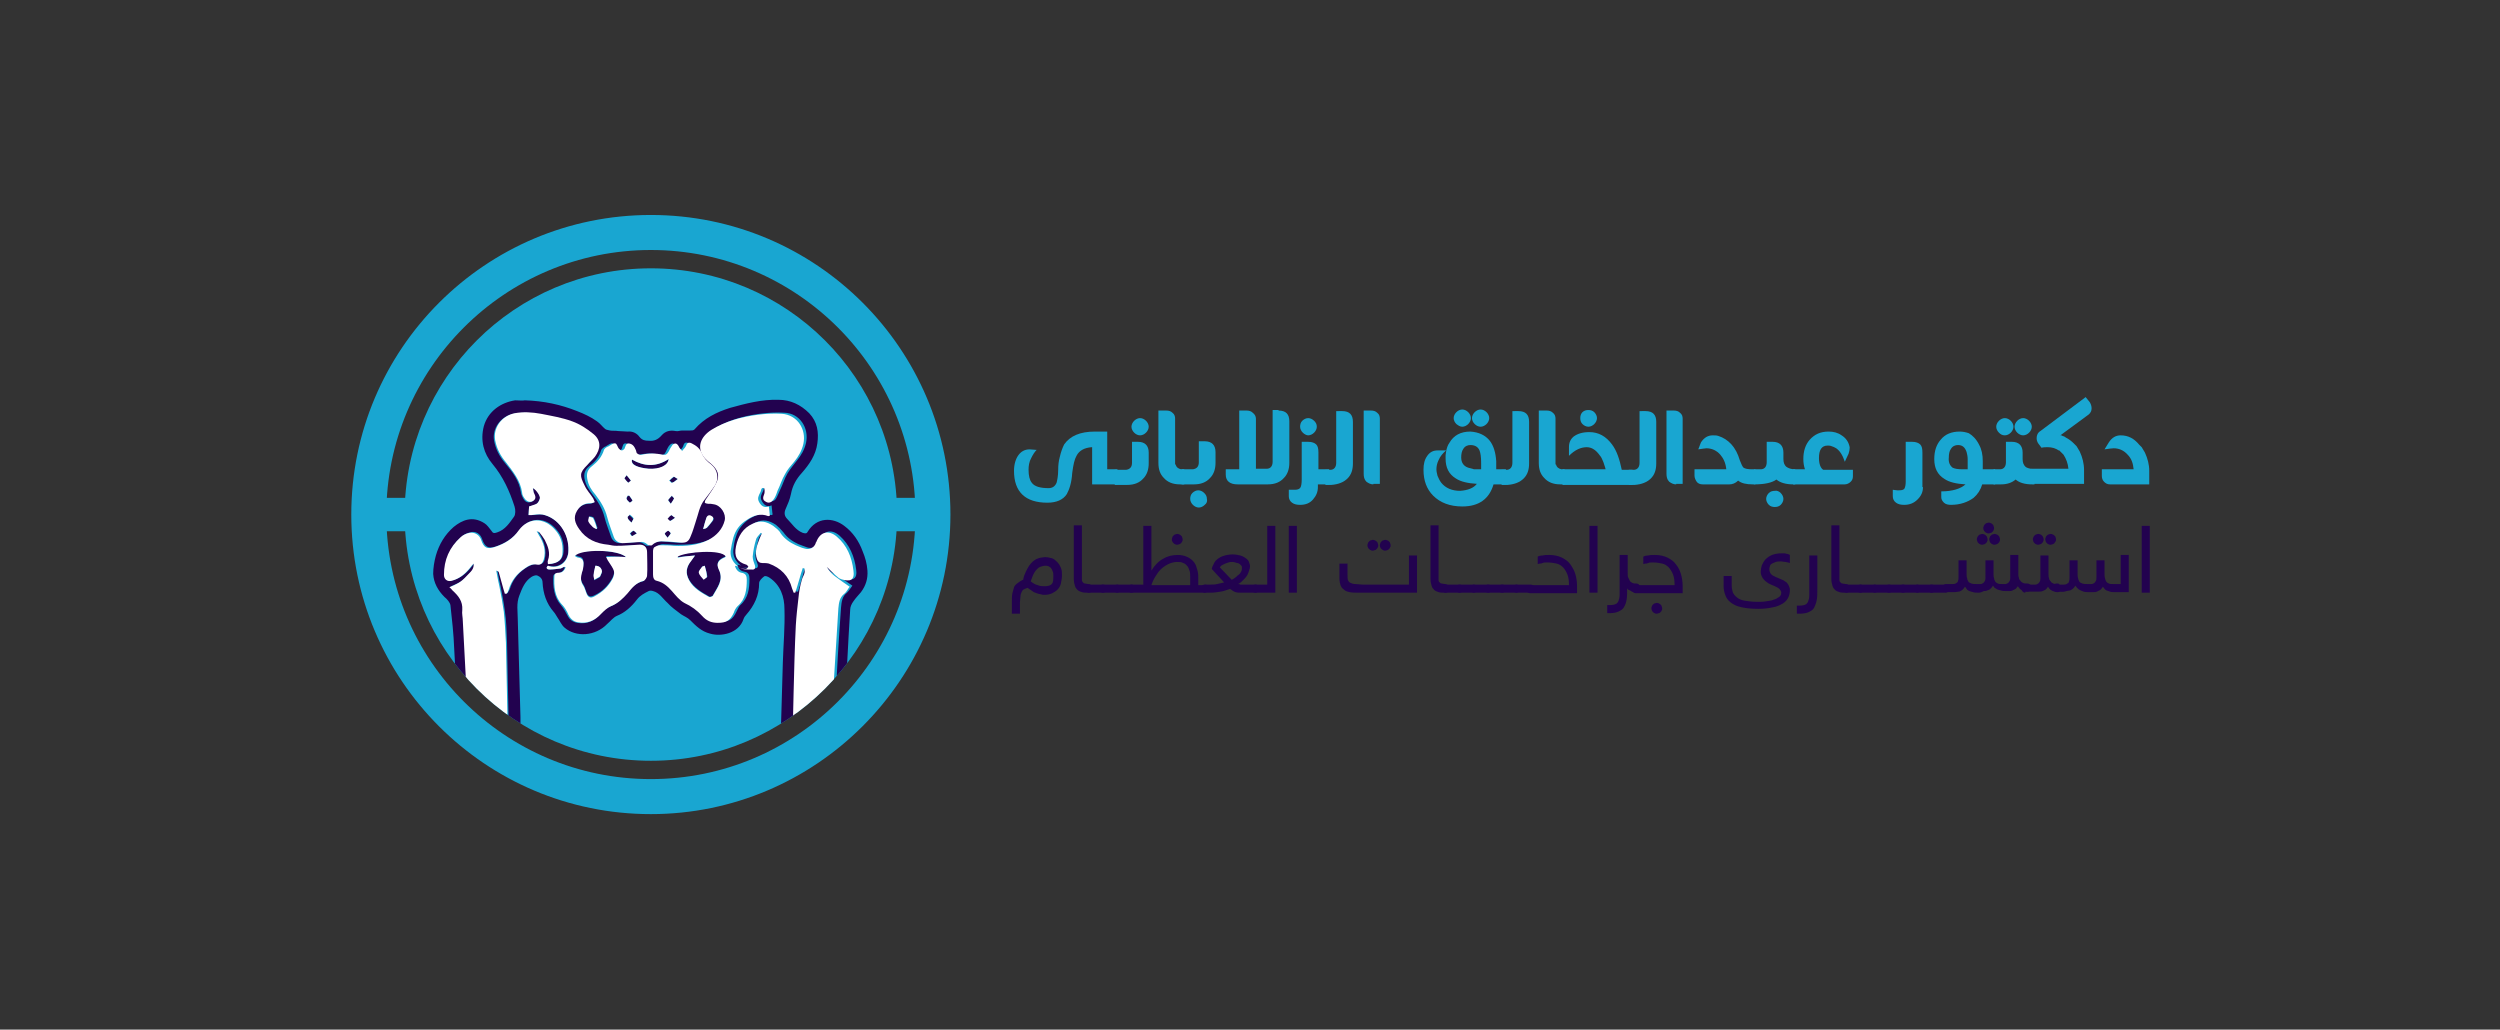 <?xml version="1.0" encoding="utf-8"?>
<!-- Generator: Adobe Illustrator 21.0.0, SVG Export Plug-In . SVG Version: 6.00 Build 0)  -->
<svg version="1.1" id="Layer_1" xmlns="http://www.w3.org/2000/svg" xmlns:xlink="http://www.w3.org/1999/xlink" x="0px" y="0px"
	 viewBox="0 0 464 191.1" style="enable-background:new 0 0 464 191.1;" xml:space="preserve">
<rect x="0" y="0" width="464" height="191.1" fill="#333333" stroke="none"/>
<style type="text/css">
	.st0{fill:#19A6D1;}
	.st1{clip-path:url(#XMLID_453_);}
	.st2{fill:#22024F;}
	.st3{fill:#FFFFFF;}
</style>
<g id="XMLID_148_">
	<g id="XMLID_203_">
		<rect id="XMLID_366_" x="68.4" y="92.4" class="st0" width="18.3" height="6.2"/>
	</g>
	<g id="XMLID_202_">
		<rect id="XMLID_365_" x="154.9" y="92.4" class="st0" width="18.3" height="6.2"/>
	</g>
	<g id="XMLID_201_">
		<path id="XMLID_362_" class="st0" d="M120.8,151.1c-30.7,0-55.6-24.9-55.6-55.6s24.9-55.6,55.6-55.6s55.6,24.9,55.6,55.6
			S151.4,151.1,120.8,151.1z M120.8,46.4c-27.1,0-49.1,22-49.1,49.1s22,49.1,49.1,49.1s49.1-22,49.1-49.1S147.9,46.4,120.8,46.4z"/>
	</g>
	<g id="XMLID_149_">
		<defs>
			<circle id="XMLID_341_" cx="120.8" cy="95.5" r="45.7"/>
		</defs>
		<use xlink:href="#XMLID_341_"  style="overflow:visible;fill:#19A6D1;"/>
		<clipPath id="XMLID_453_">
			<use xlink:href="#XMLID_341_"  style="overflow:visible;"/>
		</clipPath>
		<g id="XMLID_151_" class="st1">
			<g id="XMLID_175_">
				<g id="XMLID_186_">
					<g id="XMLID_193_">
						<path id="XMLID_361_" class="st2" d="M97.4,74.3c3.5,0.1,6.7,0.8,9.7,2c1.3,0.5,2.6,1.1,3.7,1.9c0.6,0.4,1,1,1.5,1.4
							c0.2,0.2,0.6,0.2,0.9,0.3c0.5,0.1,1,0,1.5,0.1c0.6,0,1.2,0.1,1.8,0.1c0.9-0.1,1.7,0.3,2.2,1c0.5,0.6,1,0.7,1.7,0.7
							c1,0.1,1.7-0.2,2.4-1c0.7-0.8,1.6-1,2.6-0.8c0.4,0.1,0.8-0.1,1.2-0.1c0.5,0,1,0,1.5,0c0.3,0,0.6,0,0.8-0.2
							c1.8-2.1,4.1-3.2,6.6-4c2.9-0.8,5.9-1.6,9-1.5c2.2,0,4.1,0.9,5.7,2.5c1.5,1.6,1.8,3.5,1.5,5.6c-0.3,2.2-1.5,3.9-2.9,5.5
							c-1,1.1-1.7,2.3-2,3.9c-0.2,1-0.6,1.9-1,2.8c-0.3,0.7-0.2,1.3,0.3,1.8c0.9,0.9,1.6,2.1,2.9,2.6c0.4,0.1,0.7,0.2,0.9-0.2
							c1.7-2.8,4.7-2.7,6.8-1.1c1.6,1.2,2.7,2.8,3.4,4.7c0.5,1.2,0.8,2.3,0.9,3.6c0.1,1.5-0.3,2.8-1.2,4c-0.5,0.6-1,1.1-1.4,1.7
							c-0.3,0.4-0.6,1-0.6,1.5c-0.4,6.3-0.7,12.7-1,19c-0.1,1.5-0.2,3-0.5,4.4c-0.2,0.9-0.9,1.7-1.6,2.3c-1.8,1.6-4.1,2.4-6.5,2.1
							c-1.9-0.2-3.4-1.8-3.3-4.2c0.1-4.6,0.3-9.2,0.4-13.8c0.1-3.3,0.4-6.5,0.3-9.8c0-2.3-0.7-4.5-2.8-5.9c-0.3-0.2-0.8-0.4-1-0.2
							c-0.4,0.3-0.9,0.8-0.9,1.2c0,2.3-0.9,4.2-2.4,5.9c-0.2,0.2-0.4,0.5-0.5,0.8c-0.9,2.7-4.2,3.3-6.2,2.7
							c-1.6-0.4-2.6-1.4-3.7-2.5c-0.5-0.5-1.1-0.7-1.7-1.1c-0.9-0.7-1.8-1.3-2.5-2.1c-0.9-0.8-1.5-1.9-2.7-2.2
							c-0.3-0.1-0.6-0.1-0.8,0c-0.8,0.4-1.6,0.8-2.2,1.6c-1,1.3-2.2,2.4-3.7,3c-0.7,0.3-1.2,1-1.8,1.5c-2.2,2.3-5.8,2.5-7.9,0.7
							c-0.6-0.5-0.9-1.3-1.4-2c-0.2-0.3-0.4-0.7-0.6-0.9c-1.4-1.6-2-3.5-2.1-5.5c0-0.7-0.5-1.1-1-1.3c-0.3-0.1-0.8,0.1-1.1,0.3
							c-1.2,0.8-1.7,2.1-2.2,3.4c-0.6,1.5-0.3,3-0.3,4.5c0.2,6,0.3,12.1,0.5,18.1c0,1.4,0,2.7,0,4.1c0.1,1.7-1.5,3.4-3.3,3.5
							c-3.1,0.2-5.6-0.9-7.5-3.4c-0.5-0.6-0.7-1.5-0.8-2.3c-0.3-4.9-0.4-9.8-0.7-14.6c-0.1-2.7-0.4-5.4-0.7-8.1
							c-0.1-0.5-0.6-1.1-1.1-1.5c-1.2-1.2-2-2.6-2.1-4.3c0-1.1,0.2-2.3,0.5-3.4c0.6-2.1,1.7-3.9,3.3-5.3c1.6-1.3,3.5-2.1,5.7-0.7
							c0.5,0.3,0.9,0.9,1.3,1.4c0.3,0.5,0.5,0.5,1.1,0.3c1.5-0.5,2.3-1.8,3.1-2.9c0.3-0.4,0.3-1.3,0.1-1.9c-0.9-2.8-2.1-5.5-4.1-7.9
							c-1.6-1.9-2.3-4.3-1.6-7c0.8-2.8,3.2-4.4,5.8-4.8C96.3,74.3,97,74.4,97.4,74.3z M152.9,104.2c0.1,0,0.1-0.1,0.2-0.1
							c0.2,0.2,0.3,0.4,0.5,0.6c0.8,0.8,1.6,1.7,2.6,2.4c0.5,0.4,1.4,0.6,2,0.4c0.8-0.2,0.8-1.1,0.7-1.8c-0.3-2.4-1.2-4.6-3.1-6.3
							c-1.5-1.3-3.1-0.9-3.8,1c0,0.1,0,0.1-0.1,0.2c-0.4,0.9-1.2,1.3-2.1,1c-0.5-0.2-1.1-0.4-1.6-0.6c-1.1-0.5-2.1-1.2-2.8-2.2
							c-0.4-0.5-0.9-1-1.4-1.4c-1.2-0.8-2.4-1.1-3.8-0.4c-1.8,0.9-2.7,2.3-3.1,4.2c-0.3,1.8,0.2,2.8,1.9,3.4
							c0.2,0.1,0.3,0.3,0.4,0.4c-0.2,0.1-0.3,0.4-0.5,0.4c-0.4,0-0.9-0.1-1.2-0.3c-1-0.7-1.7-1.7-1.6-3c0.1-0.9,0.2-1.7,0.5-2.5
							c0.4-1.4,1.3-2.5,2.5-3.3c1.2-0.7,2.5-1.3,4-0.7c0.1,0,0.1,0,0.3-0.1c-0.1-0.5-0.1-1.1-0.2-1.7c-0.9,0.4-1.4-0.1-1.8-0.8
							c-0.4-0.7-0.1-1.2,0.2-1.8c0.2-0.3,0.1-1,0.7-0.8c0.1,0,0.1,0.8,0,1.2c-0.2,0.6-0.3,1,0.3,1.3c0.6,0.3,1.1,0.1,1.4-0.3
							c0.3-0.5,0.5-1.1,0.8-1.7c0.5-1,0.8-2.1,1.4-3.1c0.5-0.8,1.1-1.5,1.7-2.3c0.8-1,1.4-2,1.7-3.3c0.6-2.8-1.2-5.5-4-5.6
							c-1.5-0.1-3.1,0-4.6,0.2c-3,0.4-5.9,1.2-8.5,2.8c-2.1,1.3-2.7,3.2-1.4,5c0.4,0.5,0.9,1,1.5,1.4c1.1,1,1.5,2,0.9,3.3
							c-0.5,1.1-1.3,2.1-2,3.2c-0.1,0.2-0.2,0.5-0.2,0.6c0,0.1,0.4,0.2,0.6,0.2c0.4,0.1,0.7,0.1,1.1,0.1c1.2,0.2,2.2,1.8,2,3
							c-0.4,1.7-1.5,2.9-3,3.6c-2,1-4.2,1.1-6.4,1.1c-0.9,0-1.7-0.1-2.6-0.1c-0.4,0-0.8,0.2-1.1,0.4c-0.1,0.1-0.2,0.4-0.2,0.6
							c0,1.5,0,2.9,0,4.4c0,0.5,0.1,1.1,0.7,1.2c1.2,0.2,2,1,2.8,1.9c0.7,0.8,1.4,1.7,2.3,2.2c1.2,0.6,2.3,1.4,3.3,2.4
							c0.8,0.9,1.7,1.3,2.9,1.3c1.6,0,2.3-0.4,3-1.9c0.2-0.4,0.4-0.9,0.7-1.2c1.5-1.3,1.7-3.1,1.7-4.9c0-0.7-0.2-1.2-1-1.3
							c-0.6-0.1-1.1-0.5-1.2-1.3c0.3,0.1,0.5,0.1,0.7,0.2c0.7,0.6,1.6,0.5,2.4,0.5c0.5,0,0.8-0.2,0.6-0.8c-0.2-0.5-0.4-1.1-0.4-1.6
							c0.1-1,0.3-2.1,0.6-3.1c0.1-0.5,0.6-0.9,0.9-1.3c0.1,0,0.1,0.1,0.2,0.1c-0.1,0.3-0.3,0.6-0.4,0.9c-0.4,1.3-1,2.5-0.5,3.9
							c0.2,0.5,0.4,0.7,1,0.7c0.4,0,0.9-0.1,1.2,0.1c2.2,0.8,3.7,2.3,4.3,4.6c0.1,0.3,0.2,0.5,0.3,0.8c0.1,0,0.2,0,0.3,0
							c0.5-1.5,0.9-3.1,1.4-4.6c0.1,0,0.2,0,0.3,0.1c0,0.3,0.1,0.6,0,0.9c-0.1,0.4-0.4,0.9-0.5,1.3c-0.2,1.1-0.5,2.1-0.6,3.2
							c-0.2,1.7-0.4,3.5-0.5,5.2c-0.2,4-0.3,8.1-0.4,12.1c-0.1,2.9-0.2,5.8-0.2,8.7c0,1.2,0.6,1.7,1.7,1.8c1.5,0.1,2.8-0.5,4-1.3
							c1.2-0.8,1.7-1.9,1.7-3.3c0-1.7,0-3.4,0.1-5.1c0.3-5.4,0.6-10.7,1-16.1c0.1-1,0.2-2,1.1-2.7c0.4-0.4,0.7-0.9,1-1.3
							c-1-0.7-1.9-1.3-2.8-2C154,106.3,153.3,105.3,152.9,104.2z M104.7,105.2c0,0.1,0.1,0.1,0.1,0.2c-0.2,0.5-0.6,0.9-1.3,1
							c-0.4,0-0.8,0.2-0.8,0.6c-0.1,1.9,0.1,3.8,1.4,5.3c0.5,0.6,0.9,1.3,1.2,1.9c0.4,0.8,0.9,1.2,1.8,1.4c1.8,0.3,3.2-0.3,4.3-1.6
							c0.5-0.6,1.1-1.1,1.8-1.4c1.3-0.5,2.2-1.4,3.1-2.4c0.8-1,1.6-2,3-2.3c0.3-0.1,0.6-0.6,0.6-1c0.1-1.4,0-2.9,0-4.3
							c0-1-0.6-1.4-1.6-1.4c-1.4,0.1-2.7,0.1-4.1,0.2c-0.5,0-1-0.1-1.5-0.2c-2.2-0.2-4.1-1-5.4-2.9c-0.7-1-1.2-2.1-0.4-3.4
							c0.6-0.9,1.4-1.4,2.5-1.4c0.3,0,0.5-0.1,0.8-0.2c-0.1-0.3-0.1-0.5-0.3-0.7c-0.5-0.8-1.2-1.6-1.6-2.4c-0.9-1.8-1-2.3,0.5-3.8
							c0.5-0.5,1-0.9,1.4-1.5c1.1-1.5,1.2-3-0.2-4.2c-1.2-1-2.6-1.9-4-2.4c-1.9-0.7-3.8-1-5.8-1.4c-1.6-0.3-3.3-0.4-4.9-0.1
							c-2.4,0.5-4,2.7-3.6,5c0.3,1.6,1,2.9,2,4.1c1.4,1.7,2.7,3.3,3,5.6c0.1,0.4,0.3,0.9,0.6,1.3c0.3,0.4,0.8,0.6,1.4,0.3
							c0.5-0.3,0.6-0.7,0.3-1.3C99,91.4,99,91,98.9,90.6c0.6,0.1,1.5,1.4,1.3,1.9c-0.1,0.4-0.3,0.8-0.6,1c-0.4,0.3-0.9,0.4-1.4,0.5
							c0,0.4-0.1,1-0.1,1.6c0.2,0,0.3,0,0.5,0c0.7,0,1.5-0.2,2.1-0.1c2.9,0.6,5,3.5,4.8,6.7c-0.1,2.1-1.9,3.4-3.8,2.8
							c-0.5,0.4-0.1,0.7,0.2,0.7c0.7,0,1.5-0.1,2.2-0.2C104.3,105.4,104.5,105.3,104.7,105.2z M101.7,104.7c2.1-0.1,2.8-1,2.9-2.3
							c0.1-1.6-0.3-3-1.4-4.2c-2-2.3-4.9-2.3-6.7,0.1c-1.2,1.6-2.7,2.5-4.4,3.1c-1.5,0.5-2.1,0.1-2.6-1.3c-0.3-1-1.2-1.6-2.2-1.3
							c-0.6,0.1-1.2,0.4-1.6,0.8c-2.1,1.8-3,4.2-3.1,7c0,0.8,0.6,1.3,1.4,1.1c1.2-0.3,2.2-1,3-1.9c0.4-0.4,0.7-0.9,1.1-1.3
							c0.1,0.8-0.4,1.4-0.9,1.9c-0.5,0.5-1,1.1-1.6,1.5c-0.6,0.4-1.3,0.6-2,1c0.2,0.2,0.4,0.5,0.6,0.6c1.1,1,1.9,2.1,1.8,3.6
							c0,0.7,0.1,1.4,0.1,2.1c0.3,6.3,0.7,12.6,1,18.9c0,0.9-0.1,1.8,0.6,2.5c1.3,1.4,2.9,2.1,4.9,2.1c1.2,0,1.8-0.5,1.8-1.7
							c0-1,0-2.1,0-3.1c-0.1-4.9-0.2-9.8-0.3-14.7c-0.1-2-0.1-3.9-0.4-5.8c-0.2-1.6-0.5-3.1-0.8-4.6c-0.1-0.5-0.2-0.9-0.3-1.4
							c-0.1-0.5-0.2-1.1-0.3-1.6c0.3,0.1,0.4,0.2,0.5,0.4c0.3,1,0.6,1.9,0.8,2.9c0.1,0.3,0.2,0.7,0.3,1c0.1,0,0.2,0,0.3,0
							c0.1-0.2,0.3-0.5,0.4-0.7c0.5-1.7,1.5-3,3-4c0.7-0.4,1.4-0.8,2.3-0.7c0.6,0.1,1-0.2,1.2-0.9c0.4-1.7-0.1-3.2-0.9-4.6
							c-0.1-0.2-0.2-0.3-0.4-0.7c0.3,0.1,0.5,0.1,0.5,0.2c0.3,0.4,0.7,0.9,1,1.4c0.6,1.2,1.2,2.4,0.6,3.8
							C101.6,104.2,101.7,104.4,101.7,104.7z M123.4,100.5c0.8,0.1,1.5,0.2,2.3,0.2c1.1,0.1,1.6-0.2,2-1.2c0.3-0.9,0.6-1.7,0.9-2.6
							c0.5-1.4,0.8-3,1.7-4.2c0.7-0.8,1.3-1.7,1.9-2.6c0.9-1.3,0.5-2.9-0.7-3.9c-0.7-0.6-1.4-1.3-1.7-2c-0.3-1-1-1.5-1.9-1.9
							c-0.6-0.3-0.9-0.2-1.1,0.5c-0.1,0.3-0.4,0.6-0.7,0.9c-0.2-0.3-0.5-0.5-0.6-0.8c-0.3-0.6-0.7-0.8-1.2-0.3
							c-0.3,0.3-0.5,0.8-0.7,1.2c-0.2,0.5-0.5,0.7-1.1,0.6c-1.3-0.3-2.6-0.3-3.9,0c-0.3,0.1-0.6-0.1-0.9-0.3
							c-0.1-0.1-0.2-0.4-0.2-0.6c-0.2-0.6-0.6-1.1-1.3-1.2c-0.6-0.1-0.6,0.5-0.8,1c-0.1,0.2-0.3,0.3-0.5,0.3c-0.2,0-0.4-0.1-0.5-0.3
							c-0.2-0.3-0.4-1-0.7-1c-0.4-0.1-0.8,0.3-1.2,0.5c-0.1,0.1-0.3,0.1-0.4,0.2c-0.2,0.2-0.4,0.3-0.5,0.5c-0.4,1.3-1.1,2.2-2.2,3
							c-0.8,0.6-1.1,1.4-0.9,2.4c0.2,1.1,0.8,2,1.5,2.9c1,1.3,1.8,2.6,2.2,4.2c0.3,1.2,0.8,2.4,1.2,3.6c0.3,0.9,1.1,1.3,2,1.2
							c0.9-0.1,1.9-0.1,2.8-0.2c0.6,0,1,0.1,1.5,0.5c0.2,0.2,0.7,0.3,0.8,0.1C121.7,100.5,122.5,100.4,123.4,100.5z M130.5,98.2
							c0.4-0.1,0.7-0.2,0.8-0.3c0.3-0.3,0.6-0.8,0.9-1.1c0.3-0.3,0.4-0.7-0.1-0.9c-0.4-0.2-0.9-0.1-1,0.3
							C130.9,96.8,130.7,97.4,130.5,98.2z M110.7,98.2c0.1-0.1,0.1-0.1,0.2-0.2c-0.2-0.6-0.4-1.3-0.7-1.9c-0.1-0.2-0.5-0.2-0.8-0.3
							c-0.1,0.3-0.2,0.7-0.1,0.9c0.2,0.4,0.5,0.7,0.8,1C110.2,97.9,110.5,98,110.7,98.2z"/>
					</g>
					<g id="XMLID_190_">
						<path id="XMLID_360_" class="st2" d="M129,103.1c-1.2,0.1-2.2,0.2-3.2,0.3c0-0.1,0-0.1,0-0.2c1.5-0.9,8.2-1.4,8.9,0
							c-0.1,0.1-0.2,0.2-0.3,0.2c-1.1,0.5-1.5,1.1-1,2.2c1,2-0.3,3.4-1.1,4.9c-0.1,0.2-0.6,0.3-0.7,0.2c-1.4-0.8-2.8-1.6-3.7-3.1
							c-0.7-1.2-0.5-2.4,0.4-3.6C128.5,103.8,128.7,103.5,129,103.1z M130.8,105c-0.2,0.1-0.4,0.1-0.4,0.1c-0.2,0.4-0.7,0.8-0.6,1.1
							c0.1,0.5,0.6,0.9,0.9,1.3c0.2-0.2,0.6-0.4,0.6-0.5C131.2,106.4,131,105.8,130.8,105z"/>
					</g>
					<g id="XMLID_187_">
						<path id="XMLID_359_" class="st2" d="M116.2,103.4c-1.2-0.1-2.4-0.1-3.7-0.2c0.1,0.2,0.2,0.4,0.3,0.6c0.3,0.5,0.7,1.1,1,1.6
							c0.3,0.6,0.2,1.2-0.1,1.8c-0.8,1.5-1.9,2.6-3.4,3.3c-0.8,0.4-1.2,0.2-1.5-0.7c-0.2-0.5-0.3-1-0.6-1.4
							c-0.5-0.7-0.5-1.5-0.2-2.3c0.2-0.6,0.3-1.1,0.3-1.7c0-0.6-0.2-1-0.9-1.1c-0.2,0-0.4-0.2-0.7-0.3
							C107.7,101.9,114.7,101.9,116.2,103.4z M110.5,105c-0.1,0.6-0.2,1.1-0.3,1.6c0,0.4,0.1,0.7,0.1,1.1c0.3-0.2,0.6-0.3,0.9-0.5
							c0.1,0,0.1-0.1,0.2-0.2c0.1-0.3,0.4-0.7,0.3-1C111.6,105.4,111.2,105,110.5,105z"/>
					</g>
				</g>
				<g id="XMLID_176_">
					<g id="XMLID_185_">
						<path id="XMLID_358_" class="st2" d="M124.1,85.2c-0.1,1.2-1.7,2-3.7,1.8c-2-0.2-3.3-0.7-3.1-1.7
							C119.6,86.6,121.8,86.7,124.1,85.2z"/>
					</g>
					<g id="XMLID_184_">
						<path id="XMLID_357_" class="st2" d="M116.3,88.2c0.3,0.4,0.6,0.7,0.8,1c0,0-0.4,0.4-0.5,0.4c-0.3-0.3-0.5-0.5-0.7-0.8
							C115.8,88.7,116.1,88.5,116.3,88.2z"/>
					</g>
					<g id="XMLID_183_">
						<path id="XMLID_356_" class="st2" d="M125.8,88.9c-0.5,0.3-0.7,0.6-1,0.7c-0.1,0-0.3-0.3-0.5-0.4c0.2-0.2,0.5-0.5,0.8-0.7
							C125.1,88.4,125.4,88.7,125.8,88.9z"/>
					</g>
					<g id="XMLID_182_">
						<path id="XMLID_355_" class="st2" d="M117.2,97c-0.4-0.4-0.6-0.6-0.8-0.9c0-0.1,0.3-0.4,0.4-0.5c0.2,0.2,0.5,0.4,0.7,0.7
							C117.6,96.3,117.4,96.6,117.2,97z"/>
					</g>
					<g id="XMLID_181_">
						<path id="XMLID_354_" class="st2" d="M116.8,92c0.2,0.3,0.4,0.6,0.6,0.9c0,0-0.4,0.4-0.5,0.4c-0.2-0.2-0.5-0.4-0.6-0.7
							c-0.1-0.1,0.2-0.4,0.2-0.6C116.6,92,116.7,92,116.8,92z"/>
					</g>
					<g id="XMLID_180_">
						<path id="XMLID_353_" class="st2" d="M124.5,93.5c-0.3-0.4-0.5-0.7-0.5-0.7c0.2-0.3,0.5-0.5,0.7-0.8c0.1,0.2,0.4,0.4,0.4,0.5
							C125,92.8,124.8,93.1,124.5,93.5z"/>
					</g>
					<g id="XMLID_179_">
						<path id="XMLID_352_" class="st2" d="M125.3,96.1c-0.4,0.3-0.7,0.5-1,0.6c-0.1,0-0.3-0.3-0.5-0.4c0.2-0.2,0.4-0.5,0.7-0.7
							C124.7,95.6,124.9,95.8,125.3,96.1z"/>
					</g>
					<g id="XMLID_178_">
						<path id="XMLID_351_" class="st2" d="M123.9,99.8c-0.3-0.4-0.6-0.7-0.5-0.8c0.1-0.2,0.4-0.5,0.6-0.5c0.1,0,0.5,0.3,0.5,0.5
							C124.4,99.2,124.2,99.4,123.9,99.8z"/>
					</g>
					<g id="XMLID_177_">
						<path id="XMLID_350_" class="st2" d="M118.2,99c-0.4,0.2-0.6,0.4-0.8,0.5c-0.1,0-0.3-0.3-0.4-0.5c0.2-0.2,0.4-0.4,0.6-0.5
							C117.7,98.5,117.9,98.8,118.2,99z"/>
					</g>
				</g>
			</g>
			<g id="XMLID_152_">
				<g id="XMLID_172_">
					<path id="XMLID_349_" class="st3" d="M152.9,104.2c0.5,1.1,1.1,2,2,2.7c0.9,0.7,1.8,1.3,2.8,2c-0.3,0.3-0.5,0.9-1,1.3
						c-0.9,0.7-1,1.7-1.1,2.7c-0.3,5.4-0.7,10.7-1,16.1c-0.1,1.7-0.1,3.4-0.1,5.1c0,1.4-0.5,2.6-1.7,3.3c-1.2,0.8-2.5,1.4-4,1.3
						c-1.2-0.1-1.8-0.6-1.7-1.8c0.1-2.9,0.1-5.8,0.2-8.7c0.1-4,0.2-8.1,0.4-12.1c0.1-1.7,0.3-3.5,0.5-5.2c0.1-1.1,0.3-2.2,0.6-3.2
						c0.1-0.5,0.4-0.9,0.5-1.3c0.1-0.3,0-0.6,0-0.9c-0.1,0-0.2,0-0.3-0.1c-0.5,1.5-0.9,3.1-1.4,4.6c-0.1,0-0.2,0-0.3,0
						c-0.1-0.3-0.2-0.5-0.3-0.8c-0.6-2.3-2.1-3.8-4.3-4.6c-0.4-0.1-0.8-0.1-1.2-0.1c-0.5,0-0.8-0.2-1-0.7c-0.5-1.4,0-2.6,0.5-3.9
						c0.1-0.3,0.3-0.6,0.4-0.9c-0.1,0-0.1-0.1-0.2-0.1c-0.3,0.4-0.8,0.8-0.9,1.3c-0.3,1-0.5,2-0.6,3.1c0,0.5,0.2,1.1,0.4,1.6
						c0.2,0.6-0.1,0.9-0.6,0.8c-0.8,0-1.7,0.1-2.4-0.5c-0.1-0.1-0.4-0.1-0.7-0.2c0.2,0.8,0.7,1.2,1.2,1.3c0.8,0.1,1,0.6,1,1.3
						c0,1.8-0.2,3.6-1.7,4.9c-0.3,0.3-0.6,0.8-0.7,1.2c-0.7,1.5-1.4,1.9-3,1.9c-1.2,0-2.1-0.4-2.9-1.3c-0.9-1-2-1.8-3.3-2.4
						c-0.9-0.5-1.6-1.4-2.3-2.2c-0.8-0.9-1.6-1.6-2.8-1.9c-0.6-0.1-0.7-0.7-0.7-1.2c0-1.5,0-2.9,0-4.4c0-0.2,0.1-0.5,0.2-0.6
						c0.3-0.2,0.7-0.4,1.1-0.4c0.9,0,1.7,0,2.6,0.1c2.2,0.1,4.4-0.1,6.4-1.1c1.5-0.8,2.6-2,3-3.6c0.3-1.2-0.7-2.8-2-3
						c-0.4-0.1-0.7-0.1-1.1-0.1c-0.2,0-0.5-0.1-0.6-0.2c0-0.2,0.1-0.5,0.2-0.6c0.7-1.1,1.5-2.1,2-3.2c0.6-1.3,0.2-2.3-0.9-3.3
						c-0.5-0.4-1.1-0.9-1.5-1.4c-1.3-1.8-0.6-3.7,1.4-5c2.6-1.6,5.5-2.4,8.5-2.8c1.5-0.2,3.1-0.3,4.6-0.2c2.9,0.2,4.6,2.9,4,5.6
						c-0.3,1.3-0.9,2.3-1.7,3.3c-0.6,0.7-1.3,1.5-1.7,2.3c-0.6,1-0.9,2.1-1.4,3.1c-0.2,0.6-0.4,1.2-0.8,1.7
						c-0.3,0.4-0.8,0.7-1.4,0.3c-0.6-0.3-0.5-0.8-0.3-1.3c0.2-0.4,0.1-1.2,0-1.2c-0.6-0.2-0.5,0.5-0.7,0.8c-0.3,0.6-0.6,1.1-0.2,1.8
						c0.4,0.7,0.9,1.1,1.8,0.8c0.1,0.6,0.1,1.2,0.2,1.7c-0.1,0-0.2,0.1-0.3,0.1c-1.5-0.6-2.8-0.1-4,0.7c-1.3,0.8-2.1,1.9-2.5,3.3
						c-0.2,0.8-0.4,1.7-0.5,2.5c-0.1,1.3,0.6,2.3,1.6,3c0.3,0.2,0.8,0.3,1.2,0.3c0.2,0,0.3-0.2,0.5-0.4c-0.1-0.2-0.3-0.4-0.4-0.4
						c-1.7-0.5-2.3-1.5-1.9-3.4c0.4-1.9,1.3-3.4,3.1-4.2c1.4-0.7,2.6-0.4,3.8,0.4c0.5,0.4,1.1,0.8,1.4,1.4c0.7,1,1.7,1.7,2.8,2.2
						c0.5,0.2,1.1,0.5,1.6,0.6c0.9,0.3,1.8-0.1,2.1-1c0-0.1,0-0.1,0.1-0.2c0.7-1.9,2.3-2.3,3.8-1c1.9,1.6,2.8,3.8,3.1,6.3
						c0.1,0.7,0.1,1.6-0.7,1.8c-0.6,0.1-1.5-0.1-2-0.4c-0.9-0.7-1.7-1.6-2.6-2.4c-0.2-0.2-0.4-0.4-0.5-0.6
						C153,104.2,152.9,104.2,152.9,104.2z M129,103.1c-0.3,0.4-0.5,0.7-0.7,1c-1,1.2-1.1,2.3-0.4,3.6c0.8,1.5,2.3,2.3,3.7,3.1
						c0.2,0.1,0.6-0.1,0.7-0.2c0.8-1.5,2.1-2.9,1.1-4.9c-0.5-1.1-0.1-1.7,1-2.2c0.1,0,0.2-0.1,0.3-0.2c-0.7-1.4-7.4-0.9-8.9,0
						c0,0.1,0,0.1,0,0.2C126.7,103.3,127.7,103.2,129,103.1z"/>
				</g>
				<g id="XMLID_169_">
					<path id="XMLID_348_" class="st3" d="M104.7,105.2c-0.2,0.1-0.4,0.2-0.6,0.3c-0.7,0.1-1.5,0.2-2.2,0.2c-0.3,0-0.7-0.3-0.2-0.7
						c1.9,0.7,3.8-0.6,3.8-2.8c0.1-3.2-1.9-6.1-4.8-6.7c-0.7-0.1-1.4,0-2.1,0.1c-0.1,0-0.3,0-0.5,0c0-0.6,0.1-1.2,0.1-1.6
						c0.5-0.2,1-0.3,1.4-0.5c0.3-0.2,0.5-0.6,0.6-1c0.1-0.5-0.8-1.7-1.3-1.9c0.1,0.4,0.1,0.8,0.3,1.1c0.3,0.6,0.2,1-0.3,1.3
						c-0.6,0.3-1,0.1-1.4-0.3c-0.3-0.4-0.6-0.8-0.6-1.3c-0.3-2.2-1.7-3.9-3-5.6c-1-1.2-1.7-2.5-2-4.1c-0.4-2.3,1.2-4.5,3.6-5
						c1.6-0.3,3.3-0.2,4.9,0.1c2,0.4,3.9,0.7,5.8,1.4c1.4,0.5,2.8,1.4,4,2.4c1.4,1.2,1.3,2.7,0.2,4.2c-0.4,0.5-1,1-1.4,1.5
						c-1.5,1.5-1.4,2-0.5,3.8c0.4,0.9,1.1,1.6,1.6,2.4c0.1,0.2,0.2,0.5,0.3,0.7c-0.3,0.1-0.5,0.2-0.8,0.2c-1.1,0-1.9,0.4-2.5,1.4
						c-0.8,1.3-0.3,2.4,0.4,3.4c1.3,1.9,3.2,2.7,5.4,2.9c0.5,0.1,1,0.2,1.5,0.2c1.4,0,2.7-0.1,4.1-0.2c1-0.1,1.6,0.4,1.6,1.4
						c0,1.4,0.1,2.9,0,4.3c0,0.4-0.4,0.9-0.6,1c-1.4,0.3-2.2,1.3-3,2.3c-0.9,1-1.8,1.9-3.1,2.4c-0.7,0.3-1.3,0.9-1.8,1.4
						c-1.2,1.3-2.6,1.9-4.3,1.6c-0.8-0.1-1.4-0.6-1.8-1.4c-0.3-0.7-0.7-1.4-1.2-1.9c-1.4-1.5-1.5-3.4-1.4-5.3c0-0.5,0.4-0.6,0.8-0.6
						c0.7,0,1-0.4,1.3-1C104.8,105.3,104.8,105.2,104.7,105.2z M116.2,103.4c-1.6-1.5-8.5-1.5-9.5-0.2c0.2,0.1,0.4,0.3,0.7,0.3
						c0.6,0.1,0.9,0.5,0.9,1.1c0,0.6-0.1,1.2-0.3,1.7c-0.2,0.8-0.3,1.5,0.2,2.3c0.3,0.4,0.4,0.9,0.6,1.4c0.3,0.9,0.8,1.1,1.5,0.7
						c1.5-0.8,2.6-1.8,3.4-3.3c0.3-0.6,0.4-1.2,0.1-1.8c-0.3-0.6-0.7-1.1-1-1.6c-0.1-0.2-0.2-0.4-0.3-0.6
						C113.9,103.3,115.1,103.3,116.2,103.4z"/>
				</g>
				<g id="XMLID_168_">
					<path id="XMLID_347_" class="st3" d="M101.7,104.7c0-0.3-0.1-0.5,0-0.7c0.5-1.4,0-2.6-0.6-3.8c-0.3-0.5-0.6-0.9-1-1.4
						c-0.1-0.1-0.2-0.1-0.5-0.2c0.2,0.3,0.3,0.5,0.4,0.7c0.9,1.4,1.4,2.9,0.9,4.6c-0.2,0.6-0.5,1-1.2,0.9c-0.9-0.2-1.6,0.2-2.3,0.7
						c-1.5,1-2.5,2.3-3,4c-0.1,0.3-0.2,0.5-0.4,0.7c-0.1,0-0.2,0-0.3,0c-0.1-0.3-0.2-0.7-0.3-1c-0.3-1-0.5-1.9-0.8-2.9
						c0-0.2-0.2-0.3-0.5-0.4c0.1,0.5,0.2,1.1,0.3,1.6c0.1,0.5,0.2,0.9,0.3,1.4c0.3,1.5,0.6,3.1,0.8,4.6c0.2,1.9,0.3,3.9,0.4,5.8
						c0.1,4.9,0.2,9.8,0.3,14.7c0,1,0,2.1,0,3.1c0,1.2-0.5,1.7-1.8,1.7c-1.9,0-3.5-0.7-4.9-2.1c-0.7-0.7-0.6-1.7-0.6-2.5
						c-0.3-6.3-0.7-12.6-1-18.9c0-0.7-0.2-1.4-0.1-2.1c0.1-1.6-0.7-2.6-1.8-3.6c-0.2-0.2-0.3-0.4-0.6-0.6c0.7-0.3,1.4-0.6,2-1
						c0.6-0.4,1.1-1,1.6-1.5c0.5-0.5,1-1,0.9-1.9c-0.4,0.4-0.7,0.9-1.1,1.3c-0.8,0.9-1.8,1.6-3,1.9c-0.8,0.2-1.4-0.3-1.4-1.1
						c0-2.8,1-5.1,3.1-7c0.4-0.4,1.1-0.7,1.6-0.8c1-0.2,1.9,0.4,2.2,1.3c0.5,1.5,1.1,1.8,2.6,1.3c1.8-0.6,3.3-1.5,4.4-3.1
						c1.8-2.4,4.7-2.4,6.7-0.1c1.1,1.2,1.5,2.6,1.4,4.2C104.4,103.7,103.8,104.6,101.7,104.7z"/>
				</g>
				<g id="XMLID_157_">
					<path id="XMLID_346_" class="st3" d="M123.4,100.5c-0.9-0.1-1.7,0-2.4,0.7c-0.1,0.1-0.7,0-0.8-0.1c-0.4-0.4-0.9-0.6-1.5-0.5
						c-0.9,0.1-1.9,0.1-2.8,0.2c-0.9,0.1-1.7-0.3-2-1.2c-0.4-1.2-0.9-2.4-1.2-3.6c-0.4-1.6-1.2-2.9-2.2-4.2
						c-0.7-0.8-1.3-1.7-1.5-2.9c-0.2-1.1,0.1-1.8,0.9-2.4c1-0.8,1.8-1.7,2.2-3c0.1-0.2,0.3-0.4,0.5-0.5c0.1-0.1,0.3-0.1,0.4-0.2
						c0.4-0.2,0.8-0.6,1.2-0.5c0.3,0,0.4,0.7,0.7,1c0.1,0.1,0.3,0.3,0.5,0.3c0.2,0,0.4-0.2,0.5-0.3c0.2-0.4,0.2-1,0.8-1
						c0.7,0.1,1,0.5,1.3,1.2c0.1,0.2,0.1,0.5,0.2,0.6c0.2,0.2,0.6,0.4,0.9,0.3c1.3-0.3,2.6-0.3,3.9,0c0.6,0.1,0.8-0.1,1.1-0.6
						c0.2-0.4,0.4-0.8,0.7-1.2c0.5-0.5,0.9-0.3,1.2,0.3c0.1,0.3,0.4,0.5,0.6,0.8c0.2-0.3,0.5-0.5,0.7-0.9c0.2-0.6,0.5-0.8,1.1-0.5
						c0.8,0.4,1.5,0.9,1.9,1.9c0.3,0.8,1,1.5,1.7,2c1.2,1,1.5,2.6,0.7,3.9c-0.6,0.9-1.2,1.7-1.9,2.6c-1,1.2-1.2,2.8-1.7,4.2
						c-0.3,0.9-0.5,1.7-0.9,2.6c-0.4,1.1-0.9,1.3-2,1.2C124.9,100.6,124.2,100.5,123.4,100.5z M124.1,85.2c-2.3,1.5-4.5,1.4-6.8,0.1
						c-0.3,1,1.1,1.5,3.1,1.7C122.4,87.1,124,86.4,124.1,85.2z M116.3,88.2c-0.2,0.3-0.4,0.5-0.4,0.6c0.2,0.3,0.5,0.6,0.7,0.8
						c0,0,0.5-0.4,0.5-0.4C116.9,88.9,116.6,88.6,116.3,88.2z M125.8,88.9c-0.4-0.2-0.7-0.5-0.8-0.4c-0.3,0.2-0.5,0.4-0.8,0.7
						c0.2,0.1,0.4,0.5,0.5,0.4C125.1,89.5,125.3,89.3,125.8,88.9z M117.2,97c0.2-0.4,0.4-0.7,0.4-0.8c-0.2-0.3-0.5-0.5-0.7-0.7
						c-0.1,0.2-0.5,0.4-0.4,0.5C116.5,96.4,116.8,96.6,117.2,97z M116.8,92c-0.1,0-0.2,0-0.3,0c-0.1,0.2-0.3,0.4-0.2,0.6
						c0.1,0.3,0.4,0.5,0.6,0.7c0,0,0.5-0.3,0.5-0.4C117.2,92.5,117,92.3,116.8,92z M124.5,93.5c0.3-0.5,0.5-0.7,0.6-1
						c0-0.1-0.3-0.3-0.4-0.5c-0.2,0.2-0.5,0.5-0.7,0.8C124,92.9,124.2,93.1,124.5,93.5z M125.3,96.1c-0.4-0.2-0.6-0.5-0.7-0.5
						c-0.3,0.2-0.5,0.4-0.7,0.7c0.2,0.1,0.4,0.4,0.5,0.4C124.6,96.6,124.9,96.4,125.3,96.1z M123.9,99.8c0.3-0.4,0.5-0.6,0.6-0.8
						c0-0.1-0.4-0.5-0.5-0.5c-0.2,0.1-0.5,0.3-0.6,0.5C123.3,99.1,123.6,99.4,123.9,99.8z M118.2,99c-0.3-0.3-0.5-0.5-0.7-0.5
						c-0.2,0.1-0.4,0.3-0.6,0.5c0.1,0.2,0.3,0.5,0.4,0.5C117.6,99.4,117.8,99.2,118.2,99z"/>
				</g>
				<g id="XMLID_156_">
					<path id="XMLID_345_" class="st3" d="M130.5,98.2c0.2-0.8,0.4-1.5,0.6-2.1c0.2-0.5,0.6-0.6,1-0.3c0.4,0.2,0.3,0.6,0.1,0.9
						c-0.3,0.4-0.6,0.8-0.9,1.1C131.1,98.1,130.9,98.1,130.5,98.2z"/>
				</g>
				<g id="XMLID_155_">
					<path id="XMLID_344_" class="st3" d="M110.7,98.2c-0.2-0.1-0.5-0.2-0.7-0.4c-0.3-0.3-0.6-0.6-0.8-1c-0.1-0.2,0.1-0.6,0.1-0.9
						c0.3,0.1,0.7,0.1,0.8,0.3c0.3,0.6,0.5,1.2,0.7,1.9C110.8,98,110.8,98.1,110.7,98.2z"/>
				</g>
				<g id="XMLID_154_">
					<path id="XMLID_343_" class="st3" d="M130.8,105c0.2,0.7,0.4,1.4,0.4,2.1c0,0.1-0.4,0.3-0.6,0.5c-0.3-0.4-0.8-0.8-0.9-1.3
						c-0.1-0.3,0.4-0.8,0.6-1.1C130.4,105.1,130.6,105.1,130.8,105z"/>
				</g>
				<g id="XMLID_153_">
					<path id="XMLID_342_" class="st3" d="M110.5,105c0.7,0,1.1,0.4,1.2,0.9c0.1,0.3-0.2,0.7-0.3,1c0,0.1-0.1,0.1-0.2,0.2
						c-0.3,0.2-0.6,0.3-0.9,0.5c-0.1-0.4-0.2-0.7-0.1-1.1C110.2,106.1,110.4,105.6,110.5,105z"/>
				</g>
			</g>
		</g>
	</g>
</g>
<g id="XMLID_369_">
	<g id="XMLID_147_">
		<path id="XMLID_339_" class="st0" d="M202.6,83c-1.3,0.1-2.3,0.6-2.8,1.6c-0.4,0.7-0.6,1.7-0.8,3.2c-0.1,1.7-0.5,3-1,3.9
			c-0.7,1.1-2,1.6-3.6,1.6c-4.1,0-6.2-2-6.2-5.9c0-1.2,0.3-2.2,0.8-2.9c0.5-0.7,1.2-1.1,2.1-1.1l1.3,0.1c-0.4,0.4-0.7,0.9-1,1.5
			c-0.4,0.7-0.5,1.5-0.5,2.2c0,1.1,0.2,1.9,0.6,2.4c0.5,0.7,1.6,1,3.1,1c0.7,0,1.2-0.3,1.5-1c0.1-0.4,0.3-1.2,0.3-2.4
			c0-0.9,0.1-1.7,0.3-2.4c0.2-0.9,0.5-1.7,0.8-2.3c1.1-1.6,3-2.4,5.7-2.4h2.3v7h1.9v2.8h-4.7V83z"/>
		<path id="XMLID_336_" class="st0" d="M211.2,82c1.3,0,2,0.7,2,2v2c0,1.1-0.3,2.1-1,2.8c-0.7,0.8-1.7,1.2-3,1.2h-2.3v-2.8h2.1
			c0.7-0.1,1.1-0.5,1.1-1.3V82H211.2z M212.7,80.3c-0.3,0.3-0.7,0.5-1.1,0.5c-0.4,0-0.8-0.2-1.1-0.5c-0.3-0.3-0.5-0.7-0.5-1.1
			c0-0.4,0.2-0.8,0.5-1.1c0.3-0.3,0.7-0.5,1.1-0.5c0.4,0,0.8,0.2,1.1,0.5c0.3,0.3,0.5,0.7,0.5,1.1S213,80,212.7,80.3z"/>
		<path id="XMLID_334_" class="st0" d="M218.2,86.2c0.1,0.5,0.5,0.8,1,0.9h0.6v2.8h-0.8c-1.3,0-2.3-0.4-3-1.2c-0.7-0.7-1-1.6-1-2.8
			v-9.7h1.5c0.4,0,0.8,0.1,1.1,0.4c0.4,0.3,0.5,0.7,0.5,1.1V86.2z"/>
		<path id="XMLID_331_" class="st0" d="M223.6,81.9c1.3,0,2,0.7,2,2v2c0,1.1-0.3,2.1-1,2.8c-0.7,0.8-1.7,1.2-3,1.2h-2.3v-2.8h2.1
			c0.7-0.1,1.1-0.5,1.1-1.3v-3.9H223.6z M223.6,93.7c-0.3,0.3-0.7,0.5-1.1,0.5c-0.4,0-0.8-0.2-1.1-0.5c-0.3-0.3-0.5-0.7-0.5-1.1
			c0-0.4,0.1-0.8,0.4-1.1c0.3-0.3,0.7-0.5,1.1-0.5c0.4,0,0.8,0.2,1.1,0.5c0.3,0.3,0.5,0.6,0.5,1.1C224.1,93,224,93.4,223.6,93.7z"/>
		<path id="XMLID_329_" class="st0" d="M237.3,76.2c1.4,0,2,0.7,2,2v7.7c0,1.1-0.3,2.1-1,2.8c-0.7,0.8-1.7,1.2-3,1.2h-5.6
			c-1.4,0-2.2-0.6-2.2-1.8v-1h2.5V76.2h1.4c0.4,0,0.8,0.1,1.1,0.4c0.4,0.3,0.6,0.7,0.6,1.1v9.3h2c0.7,0,1.1-0.5,1.1-1.3v-9.6H237.3z
			"/>
		<path id="XMLID_326_" class="st0" d="M244.6,89.9v0.5c0,0.9-0.3,1.6-0.9,2.3c-0.6,0.7-1.4,1-2.4,1c-0.6,0-1.1-0.1-1.5-0.4
			c-0.4-0.3-0.6-0.7-0.6-1.2v-1.2l0.4,0l0.2,0l0.2,0c0.2,0,0.4,0,0.4,0c0.5,0,0.9-0.2,1-0.5c0.1-0.2,0.2-0.7,0.2-1.4V82h1.2
			c0.7,0,1.2,0.2,1.5,0.5c0.3,0.3,0.4,0.8,0.4,1.5v3.1h2v2.8H244.6z M241.8,80.3c-0.3-0.3-0.5-0.7-0.5-1.1c0-0.4,0.1-0.8,0.4-1.1
			c0.3-0.3,0.7-0.5,1.1-0.5c0.4,0,0.8,0.2,1.1,0.5c0.3,0.3,0.5,0.6,0.5,1.1c0,0.4-0.2,0.8-0.5,1.1c-0.3,0.3-0.7,0.5-1.1,0.5
			C242.5,80.8,242.1,80.6,241.8,80.3z"/>
		<path id="XMLID_324_" class="st0" d="M249.1,76.3c1.4,0,2,0.7,2,2v7.7c0,1.2-0.3,2.1-1,2.8c-0.7,0.7-1.7,1.1-3,1.2h-1.1v-2.8h0.9
			c0.7,0,1.1-0.5,1.1-1.3v-9.6H249.1z"/>
		<path id="XMLID_322_" class="st0" d="M254.9,89.9c-0.5,0-0.9-0.2-1.3-0.5c-0.4-0.4-0.5-0.9-0.5-1.5V76.2h1.4
			c0.4,0,0.8,0.1,1.1,0.4c0.4,0.3,0.5,0.7,0.5,1.1v12.1H254.9z"/>
		<path id="XMLID_317_" class="st0" d="M276.5,81.8c0.7,0.9,1.1,2.2,1.2,3.8v0.7c0,0.3,0,0.5,0,0.8h1.8v2.8h-2.3
			c-0.8,2.7-2.7,4.1-5.8,4.1c-2.3,0-4.1-0.7-5.4-2c-1.2-1.2-1.8-2.8-1.8-4.8c0-1.1,0.2-1.9,0.7-2.6c0.5-0.7,1.1-1,1.9-1h1.6
			c-0.6,0.5-1.1,1.1-1.4,1.8c-0.3,0.6-0.4,1.2-0.4,1.7c0,0.4,0.1,0.8,0.2,1.2c0.2,0.5,0.4,0.9,0.7,1.3c0.8,1,2,1.5,3.5,1.5
			c1.4-0.1,2.5-0.5,3.1-1.3c-1.7-0.1-3-0.4-3.9-1c-1.3-0.8-1.9-2-1.9-3.7v-0.1l0-0.2l0-0.3c0-0.2,0.1-0.5,0.1-0.7
			c0.1-0.6,0.3-1.2,0.6-1.6c0.8-1.4,2.1-2.1,3.9-2.1C274.5,80.2,275.7,80.8,276.5,81.8z M270.3,78.7c-0.3-0.3-0.5-0.7-0.5-1.1
			s0.2-0.8,0.5-1.1c0.3-0.3,0.7-0.5,1.1-0.5c0.4,0,0.8,0.2,1.1,0.5c0.3,0.3,0.5,0.7,0.5,1.1s-0.2,0.8-0.5,1.1
			c-0.3,0.3-0.7,0.5-1.1,0.5C271,79.2,270.7,79,270.3,78.7z M274.9,85.9c0-1-0.1-1.8-0.3-2.3c-0.3-0.7-0.9-1-1.7-1
			c-0.5,0-1,0.2-1.3,0.7c-0.3,0.4-0.4,1-0.4,1.6c0,0.9,0.4,1.6,1.3,1.9c0.3,0.1,0.7,0.2,1.1,0.3l0.6,0h0.7V85.9z M273.7,78.7
			c-0.3-0.3-0.5-0.7-0.5-1.1s0.2-0.8,0.5-1.1c0.3-0.3,0.7-0.5,1.1-0.5c0.4,0,0.8,0.2,1.1,0.5c0.3,0.3,0.5,0.7,0.5,1.1
			s-0.2,0.8-0.5,1.1c-0.3,0.3-0.7,0.5-1.1,0.5C274.4,79.2,274,79,273.7,78.7z"/>
		<path id="XMLID_315_" class="st0" d="M281.8,76.3c1.4,0,2,0.7,2,2v7.7c0,1.2-0.3,2.1-1,2.8c-0.7,0.7-1.7,1.1-3,1.2h-1.1v-2.8h0.9
			c0.7,0,1.1-0.5,1.1-1.3v-9.6H281.8z"/>
		<path id="XMLID_313_" class="st0" d="M288.8,86.2c0.1,0.5,0.5,0.8,1,0.9h0.6v2.8h-0.8c-1.3,0-2.3-0.4-3-1.2c-0.7-0.7-1-1.6-1-2.8
			v-9.7h1.5c0.4,0,0.8,0.1,1.1,0.4c0.4,0.3,0.5,0.7,0.5,1.1V86.2z"/>
		<path id="XMLID_310_" class="st0" d="M290,87.1h8c-0.1-0.5-0.3-0.9-0.4-1.3c-0.2-0.5-0.4-1-0.7-1.3c-0.7-1-1.5-1.5-2.4-1.5
			c-1.1,0-2.2,0.5-3.3,1.6V83c0-0.9,0.3-1.5,0.9-2c0.7-0.5,1.6-0.8,2.9-0.8c1.7,0,3.1,0.8,4.2,2.3c0.9,1.2,1.4,2.8,1.8,4.7h2v2.8
			H290V87.1z M293.7,78.7c-0.3-0.3-0.4-0.7-0.4-1.1c0-0.4,0.1-0.8,0.4-1.1c0.3-0.3,0.7-0.4,1.1-0.4c0.4,0,0.8,0.1,1.1,0.4
			c0.3,0.3,0.5,0.7,0.5,1.1c0,0.4-0.2,0.8-0.5,1.1c-0.3,0.3-0.7,0.5-1.1,0.5C294.4,79.2,294,79,293.7,78.7z"/>
		<path id="XMLID_308_" class="st0" d="M305.4,76.3c1.4,0,2,0.7,2,2v7.7c0,1.2-0.3,2.1-1,2.8c-0.7,0.7-1.7,1.1-3,1.2h-1.1v-2.8h0.9
			c0.7,0,1.1-0.5,1.1-1.3v-9.6H305.4z"/>
		<path id="XMLID_306_" class="st0" d="M311.1,89.9c-0.5,0-0.9-0.2-1.3-0.5c-0.4-0.4-0.5-0.9-0.5-1.5V76.2h1.4
			c0.4,0,0.8,0.1,1.1,0.4c0.4,0.3,0.5,0.7,0.5,1.1v12.1H311.1z"/>
		<path id="XMLID_304_" class="st0" d="M325.8,87.1v2.8h-0.5c-1.2,0-2.1-0.2-2.7-0.7c-0.5,0.5-1.1,0.7-1.6,0.7H316
			c-0.5,0-0.9-0.2-1.1-0.5c-0.2-0.3-0.4-0.7-0.4-1.1v-1.2h5.9c-0.1-1.1-0.5-2-1.1-2.7c-0.7-0.8-1.6-1.2-2.6-1.2
			c-0.2,0-0.7,0.1-1.5,0.2l0.5-1.3c0.6-0.9,1.3-1.3,2.2-1.3c0.3,0,0.7,0,1,0.1c1.9,0.6,3.3,2.1,4,4.5v0c0.3,0.8,0.5,1.2,0.7,1.4
			c0.3,0.2,0.8,0.3,1.6,0.3H325.8z"/>
		<path id="XMLID_301_" class="st0" d="M331,85.2c0,0.7,0.2,1.1,0.5,1.4c0.4,0.3,0.9,0.5,1.7,0.5v2.8h-0.4c-1.3,0-2.4-0.3-3.1-0.9
			c-0.8,0.6-2.2,0.9-4.1,0.9v-2.8h1.2c0.7,0,1.1-0.5,1.1-1.3V82h1.1c1.3,0,2,0.7,2,2V85.2z M330.5,91.5c0.3,0.3,0.5,0.7,0.5,1.1
			c0,0.4-0.2,0.8-0.5,1.1c-0.3,0.3-0.7,0.4-1.1,0.4c-0.4,0-0.8-0.1-1.1-0.4c-0.3-0.3-0.5-0.7-0.5-1.1c0-0.4,0.2-0.8,0.5-1.1
			c0.3-0.3,0.7-0.4,1.1-0.4C329.8,91,330.2,91.2,330.5,91.5z"/>
		<path id="XMLID_299_" class="st0" d="M343.9,87.1v1.3c0,0.4-0.1,0.7-0.4,1c-0.3,0.3-0.7,0.5-1.1,0.5h-9.6v-2.8h2.2
			c-0.2-0.6-0.3-1.2-0.3-1.9c0-1.5,0.4-2.7,1.2-3.6c0.9-1,2-1.5,3.5-1.5c0.9,0,1.7,0.2,2.4,0.7c0.8,0.5,1.3,1.2,1.5,2.2
			c0,0.5-0.1,0.9-0.2,1.2l-0.7,1.5c-0.4-1.2-0.9-2-1.6-2.5c-0.3-0.2-0.6-0.3-0.9-0.4c-0.2-0.1-0.5-0.1-0.7-0.1
			c-1.1,0-1.6,0.8-1.6,2.3c0,1.1,0.3,1.9,0.8,2.2H343.9z"/>
		<path id="XMLID_297_" class="st0" d="M356.9,90.4c0,0.9-0.3,1.6-1,2.3c-0.7,0.7-1.5,1-2.5,1c-0.6,0-1.1-0.1-1.5-0.4
			c-0.4-0.3-0.6-0.7-0.6-1.2v-1.2c0.2,0,0.5,0.1,0.8,0.1c0.1,0,0.2,0,0.3,0h0.1c0.5,0,0.9-0.1,1-0.4c0.1-0.2,0.2-0.6,0.2-1.2V82h1.2
			c0.7,0,1.2,0.2,1.5,0.5c0.3,0.3,0.4,0.8,0.4,1.5V90.4z"/>
		<path id="XMLID_294_" class="st0" d="M367.3,82.5c0.5,0.9,0.7,1.9,0.7,3.1l0,1.5h2.3v2.8h-2.4c-0.3,1-0.8,1.8-1.6,2.5
			c-1.1,0.8-2.5,1.3-4.2,1.3c-0.5,0-1-0.1-1.3-0.4c-0.3-0.3-0.5-0.6-0.5-1v-1.1c2.1,0,3.6-0.5,4.5-1.3c-1.7-0.1-3-0.4-3.9-1
			c-1.3-0.8-1.9-2-1.9-3.7c0-1.5,0.4-2.7,1.2-3.6c0.8-1,2-1.5,3.5-1.5c0.6,0,1.1,0.1,1.7,0.3C366.1,80.8,366.8,81.5,367.3,82.5z
			 M362.4,86.8c0.4,0.2,1,0.3,1.8,0.3h1v-0.5l0-0.7l0-0.7c0-0.5-0.1-0.9-0.2-1.3c-0.3-0.9-0.8-1.3-1.6-1.3c-0.5,0-1,0.2-1.3,0.7
			c-0.3,0.4-0.4,1-0.4,1.6C361.6,85.8,361.9,86.4,362.4,86.8z"/>
		<path id="XMLID_290_" class="st0" d="M375.4,85.2c0,0.7,0.2,1.1,0.5,1.4c0.3,0.3,0.9,0.4,1.7,0.5v2.8h-0.4c-1.4,0-2.4-0.3-3.1-0.9
			c-0.7,0.6-1.6,0.9-2.7,0.9h-1.4v-2.8h1.2c0.7,0,1.1-0.5,1.1-1.3V82h1.1c1.3,0,2,0.7,2,2V85.2z M371,80.3c-0.3-0.3-0.5-0.7-0.5-1.1
			c0-0.4,0.2-0.8,0.5-1.1c0.3-0.3,0.7-0.5,1.1-0.5c0.4,0,0.8,0.2,1.1,0.5c0.3,0.3,0.5,0.7,0.5,1.1c0,0.4-0.2,0.8-0.5,1.1
			c-0.3,0.3-0.7,0.5-1.1,0.5C371.6,80.8,371.3,80.6,371,80.3z M374.4,80.3c-0.3-0.3-0.5-0.7-0.5-1.1c0-0.4,0.2-0.8,0.5-1.1
			c0.3-0.3,0.7-0.5,1.1-0.5c0.4,0,0.8,0.2,1.1,0.5c0.3,0.3,0.5,0.7,0.5,1.1c0,0.4-0.2,0.8-0.5,1.1c-0.3,0.3-0.7,0.5-1.1,0.5
			C375.1,80.8,374.7,80.6,374.4,80.3z"/>
		<path id="XMLID_288_" class="st0" d="M388.2,75.8c0,0.5-0.2,0.8-0.5,1.1l-5.3,3.9h0.1c0,0,0.1,0,0.1,0c0.1,0,0.1,0.1,0.2,0.1
			c0.2,0.1,0.4,0.1,0.6,0.3c0.6,0.3,1.1,0.7,1.5,1.1l0.1,0.1l0.1,0.1c0.1,0.1,0.2,0.2,0.3,0.3c0.2,0.3,0.4,0.7,0.6,1
			c0.5,1.1,0.8,2.2,0.8,3.5v2.5H377v-2.8h6.9c-0.1-1-0.4-1.8-0.9-2.6c-0.2-0.2-0.4-0.4-0.6-0.6c-0.1-0.1-0.1-0.1-0.2-0.2l-0.1,0l0,0
			v0c-0.6-0.4-1.3-0.6-2-0.6c-0.4,0-0.8,0-1.2,0.1l-0.6-0.8c-0.2-0.3-0.3-0.6-0.3-1c0-0.5,0.2-1,0.7-1.3l8.4-6.3l0.8,1
			C388.1,75.1,388.2,75.4,388.2,75.8z"/>
		<path id="XMLID_286_" class="st0" d="M398.9,89.9h-7.3c-0.5,0-0.8-0.2-1.1-0.5c-0.3-0.3-0.4-0.7-0.4-1.1v-1.2h5.9
			c-0.1-1.1-0.4-2-1.1-2.7c-0.7-0.8-1.6-1.2-2.6-1.2c-0.4,0-0.9,0.1-1.7,0.2l0.8-1.3c0.6-0.9,1.3-1.3,2.2-1.3c1.4,0,2.5,0.6,3.4,1.7
			l0.1,0.1l0.1,0.1c0.1,0.1,0.2,0.2,0.3,0.3c0.2,0.3,0.4,0.7,0.6,1c0.5,1.1,0.8,2.2,0.8,3.4V89.9z"/>
	</g>
	<g id="XMLID_146_">
		<path id="XMLID_283_" class="st2" d="M189.9,107.6c0.1-0.6,0.3-1.1,0.5-1.5c0.2-0.4,0.4-0.8,0.6-1.1s0.5-0.6,0.7-0.8
			c0.3-0.2,0.5-0.4,0.8-0.5s0.5-0.2,0.7-0.2c0.2,0,0.5-0.1,0.7-0.1c0.5,0,0.9,0.1,1.3,0.2s0.7,0.4,1,0.7c0.3,0.3,0.5,0.6,0.7,1.1
			c0.2,0.4,0.2,0.9,0.2,1.4c0,0.5-0.1,1-0.2,1.5c-0.1,0.4-0.3,0.8-0.6,1.1c-0.3,0.3-0.6,0.5-1,0.7c-0.4,0.2-0.9,0.3-1.4,0.3
			c-0.2,0-0.5,0-0.7-0.1c-0.2,0-0.5-0.1-0.8-0.2c-0.3-0.1-0.6-0.2-0.8-0.4c-0.3-0.2-0.6-0.4-0.9-0.6c-0.3,0.1-0.5,0.2-0.7,0.3
			c-0.2,0.1-0.3,0.3-0.4,0.5s-0.2,0.5-0.2,0.8c0,0.3-0.1,0.7-0.1,1.1v2.1h-1.5v-2.2c0-0.6,0-1.1,0.1-1.6c0.1-0.4,0.2-0.8,0.3-1.1
			s0.4-0.6,0.7-0.8S189.4,107.8,189.9,107.6z M195.5,106.9c0-0.3,0-0.6-0.1-0.8c-0.1-0.3-0.2-0.5-0.3-0.6c-0.1-0.2-0.3-0.3-0.5-0.4
			c-0.2-0.1-0.5-0.1-0.7-0.1s-0.5,0.1-0.8,0.2c-0.3,0.1-0.5,0.3-0.7,0.5s-0.4,0.5-0.6,0.9c-0.2,0.4-0.3,0.8-0.5,1.3
			c0.4,0.3,0.8,0.6,1.3,0.7c0.4,0.2,0.9,0.2,1.3,0.2c0.6,0,1-0.1,1.3-0.4S195.5,107.5,195.5,106.9z"/>
		<path id="XMLID_281_" class="st2" d="M202.8,109.2c0,0.3-0.1,0.5-0.2,0.6c-0.1,0.1-0.3,0.2-0.5,0.2h-0.3c-0.4,0-0.7,0-1-0.1
			s-0.6-0.2-0.8-0.4s-0.4-0.4-0.5-0.8c-0.1-0.3-0.2-0.7-0.2-1.2v-10h1.5v9.6c0,0.2,0,0.5,0,0.6s0.1,0.3,0.2,0.4
			c0.1,0.1,0.2,0.2,0.4,0.2c0.2,0,0.4,0.1,0.6,0.1h0c0.2,0,0.4,0.1,0.5,0.2C202.8,108.8,202.8,109,202.8,109.2z"/>
		<path id="XMLID_279_" class="st2" d="M202.1,110c-0.2,0-0.4-0.1-0.5-0.2c-0.1-0.1-0.2-0.3-0.2-0.5c0-0.3,0.1-0.5,0.2-0.6
			c0.1-0.1,0.3-0.2,0.5-0.2h2.6c0.2,0,0.4,0.1,0.5,0.2c0.1,0.1,0.2,0.3,0.2,0.5c0,0.3-0.1,0.5-0.2,0.6c-0.1,0.1-0.3,0.2-0.5,0.2
			H202.1z"/>
		<path id="XMLID_277_" class="st2" d="M204.7,110c-0.2,0-0.4-0.1-0.5-0.2c-0.1-0.1-0.2-0.3-0.2-0.5c0-0.3,0.1-0.5,0.2-0.6
			c0.1-0.1,0.3-0.2,0.5-0.2h2.6c0.2,0,0.4,0.1,0.5,0.2c0.1,0.1,0.2,0.3,0.2,0.5c0,0.3-0.1,0.5-0.2,0.6c-0.1,0.1-0.3,0.2-0.5,0.2
			H204.7z"/>
		<path id="XMLID_275_" class="st2" d="M207.4,110c-0.2,0-0.4-0.1-0.5-0.2c-0.1-0.1-0.2-0.3-0.2-0.5c0-0.3,0.1-0.5,0.2-0.6
			c0.1-0.1,0.3-0.2,0.5-0.2h2.6c0.2,0,0.4,0.1,0.5,0.2s0.2,0.3,0.2,0.5c0,0.3-0.1,0.5-0.2,0.6c-0.1,0.1-0.3,0.2-0.5,0.2H207.4z"/>
		<path id="XMLID_271_" class="st2" d="M223.6,108.5c0.2,0,0.4,0.1,0.5,0.2s0.2,0.3,0.2,0.5c0,0.3-0.1,0.5-0.2,0.6
			c-0.1,0.1-0.3,0.2-0.5,0.2H210c-0.2,0-0.4-0.1-0.5-0.2s-0.2-0.3-0.2-0.5c0-0.3,0.1-0.5,0.2-0.6c0.1-0.1,0.3-0.2,0.5-0.2h2.2V97.6
			h1.5v8.3c0.6-1,1.4-1.8,2.2-2.2c0.8-0.5,1.7-0.7,2.7-0.7c0.6,0,1.1,0.1,1.6,0.3s0.9,0.5,1.2,0.8s0.6,0.8,0.7,1.3
			c0.2,0.5,0.3,1.1,0.3,1.7v1.5H223.6z M220.9,108.5V107c0-0.3,0-0.7-0.1-1c-0.1-0.3-0.2-0.6-0.4-0.9c-0.2-0.2-0.4-0.5-0.8-0.6
			c-0.3-0.2-0.7-0.2-1.2-0.2c-0.4,0-0.7,0.1-1.1,0.2c-0.3,0.1-0.7,0.3-1,0.5c-0.3,0.2-0.6,0.4-0.9,0.7c-0.3,0.3-0.5,0.6-0.7,0.9
			c-0.2,0.3-0.4,0.6-0.6,1s-0.3,0.7-0.4,1H220.9z M217.5,100.1c0-0.1,0-0.2,0.1-0.4c0-0.1,0.1-0.2,0.2-0.3c0.1-0.1,0.2-0.2,0.3-0.2
			c0.1,0,0.2-0.1,0.4-0.1c0.1,0,0.2,0,0.4,0.1s0.2,0.1,0.3,0.2c0.1,0.1,0.2,0.2,0.2,0.3c0,0.1,0.1,0.2,0.1,0.4c0,0.1,0,0.3-0.1,0.4
			c0,0.1-0.1,0.2-0.2,0.3c-0.1,0.1-0.2,0.2-0.3,0.2c-0.1,0-0.2,0.1-0.4,0.1c-0.1,0-0.3,0-0.4-0.1c-0.1,0-0.2-0.1-0.3-0.2
			c-0.1-0.1-0.2-0.2-0.2-0.3C217.5,100.4,217.5,100.3,217.5,100.1z"/>
		<path id="XMLID_268_" class="st2" d="M223.6,110c-0.2,0-0.4-0.1-0.5-0.2s-0.2-0.3-0.2-0.5c0-0.3,0.1-0.5,0.2-0.6
			c0.1-0.1,0.3-0.2,0.5-0.2h1c0.5,0,0.9,0,1.3-0.1c0.4-0.1,0.9-0.2,1.3-0.3l-2.3-2.5c0-0.1,0.1-0.3,0.1-0.4c0.1-0.1,0.1-0.3,0.2-0.4
			s0.1-0.3,0.2-0.4c0.1-0.1,0.1-0.2,0.2-0.3c0.4-0.4,0.8-0.7,1.4-0.9c0.6-0.2,1.2-0.3,1.8-0.3c0.5,0,1,0.1,1.4,0.2
			c0.4,0.1,0.7,0.3,1,0.5s0.5,0.4,0.6,0.7c0.1,0.3,0.2,0.5,0.2,0.8c0,0.3-0.1,0.6-0.2,0.9c-0.1,0.3-0.2,0.6-0.4,0.9
			s-0.4,0.5-0.7,0.8s-0.5,0.5-0.9,0.7c0.1,0,0.3,0,0.4,0.1c0.2,0,0.3,0,0.5,0h2.3c0.2,0,0.4,0.1,0.5,0.2s0.2,0.3,0.2,0.5
			c0,0.3-0.1,0.5-0.2,0.6c-0.1,0.1-0.3,0.2-0.5,0.2h-2.7c-0.3,0-0.7,0-1-0.1c-0.3-0.1-0.6-0.3-1-0.6c-0.6,0.2-1.1,0.4-1.7,0.5
			s-1.2,0.2-1.9,0.2H223.6z M228.7,104.3c-0.2,0-0.5,0-0.7,0.1s-0.4,0.1-0.6,0.2c-0.2,0.1-0.4,0.2-0.6,0.3c-0.2,0.1-0.3,0.3-0.4,0.4
			l2.2,2.3c0.3-0.1,0.5-0.3,0.8-0.5c0.2-0.2,0.4-0.4,0.6-0.5c0.2-0.2,0.3-0.4,0.4-0.6s0.1-0.4,0.1-0.6c0-0.1,0-0.3-0.1-0.4
			c-0.1-0.1-0.2-0.2-0.3-0.3c-0.1-0.1-0.3-0.2-0.5-0.2C229.3,104.4,229,104.3,228.7,104.3z"/>
		<path id="XMLID_266_" class="st2" d="M233,110c-0.2,0-0.4-0.1-0.5-0.2c-0.1-0.1-0.2-0.3-0.2-0.5c0-0.3,0.1-0.5,0.2-0.6
			c0.1-0.1,0.3-0.2,0.5-0.2h2.2V97.6h1.5V110H233z"/>
		<path id="XMLID_264_" class="st2" d="M240.7,97.6V110h-1.5V97.6H240.7z"/>
		<path id="XMLID_260_" class="st2" d="M263,110h-10.8c-0.7,0-1.3,0-1.7-0.1c-0.5-0.1-0.8-0.2-1.1-0.5c-0.3-0.2-0.5-0.5-0.6-0.8
			c-0.1-0.3-0.2-0.7-0.2-1.2v-2.8h1.5v2.2c0,0.4,0,0.7,0.1,0.9c0.1,0.2,0.2,0.4,0.5,0.5c0.2,0.1,0.5,0.2,0.9,0.2
			c0.4,0,0.8,0.1,1.4,0.1h8.5v-5.4h1.5V110z M253.8,101.2c0-0.1,0-0.2,0.1-0.4c0-0.1,0.1-0.2,0.2-0.3c0.1-0.1,0.2-0.2,0.3-0.2
			c0.1,0,0.2-0.1,0.4-0.1c0.1,0,0.2,0,0.4,0.1s0.2,0.1,0.3,0.2c0.1,0.1,0.2,0.2,0.2,0.3c0,0.1,0.1,0.2,0.1,0.4c0,0.1,0,0.3-0.1,0.4
			c0,0.1-0.1,0.2-0.2,0.3c-0.1,0.1-0.2,0.2-0.3,0.2s-0.2,0.1-0.4,0.1c-0.1,0-0.3,0-0.4-0.1c-0.1,0-0.2-0.1-0.3-0.2
			c-0.1-0.1-0.2-0.2-0.2-0.3C253.8,101.5,253.8,101.3,253.8,101.2z M256.1,101.2c0-0.1,0-0.2,0.1-0.4c0-0.1,0.1-0.2,0.2-0.3
			c0.1-0.1,0.2-0.2,0.3-0.2s0.2-0.1,0.4-0.1c0.1,0,0.2,0,0.4,0.1c0.1,0,0.2,0.1,0.3,0.2c0.1,0.1,0.2,0.2,0.2,0.3
			c0,0.1,0.1,0.2,0.1,0.4c0,0.1,0,0.3-0.1,0.4c0,0.1-0.1,0.2-0.2,0.3c-0.1,0.1-0.2,0.2-0.3,0.2c-0.1,0-0.2,0.1-0.4,0.1
			c-0.1,0-0.3,0-0.4-0.1s-0.2-0.1-0.3-0.2c-0.1-0.1-0.2-0.2-0.2-0.3C256.1,101.5,256.1,101.3,256.1,101.2z"/>
		<path id="XMLID_258_" class="st2" d="M269,109.2c0,0.3-0.1,0.5-0.2,0.6c-0.1,0.1-0.3,0.2-0.5,0.2H268c-0.4,0-0.7,0-1-0.1
			s-0.6-0.2-0.8-0.4c-0.2-0.2-0.4-0.4-0.5-0.8s-0.2-0.7-0.2-1.2v-10h1.5v9.6c0,0.2,0,0.5,0,0.6c0,0.2,0.1,0.3,0.2,0.4
			c0.1,0.1,0.2,0.2,0.4,0.2s0.4,0.1,0.6,0.1h0c0.2,0,0.4,0.1,0.5,0.2S269,109,269,109.2z"/>
		<path id="XMLID_256_" class="st2" d="M268.3,110c-0.2,0-0.4-0.1-0.5-0.2s-0.2-0.3-0.2-0.5c0-0.3,0.1-0.5,0.2-0.6
			c0.1-0.1,0.3-0.2,0.5-0.2h2.6c0.2,0,0.4,0.1,0.5,0.2c0.1,0.1,0.2,0.3,0.2,0.5c0,0.3-0.1,0.5-0.2,0.6c-0.1,0.1-0.3,0.2-0.5,0.2
			H268.3z"/>
		<path id="XMLID_254_" class="st2" d="M270.9,110c-0.2,0-0.4-0.1-0.5-0.2c-0.1-0.1-0.2-0.3-0.2-0.5c0-0.3,0.1-0.5,0.2-0.6
			c0.1-0.1,0.3-0.2,0.5-0.2h2.6c0.2,0,0.4,0.1,0.5,0.2s0.2,0.3,0.2,0.5c0,0.3-0.1,0.5-0.2,0.6c-0.1,0.1-0.3,0.2-0.5,0.2H270.9z"/>
		<path id="XMLID_252_" class="st2" d="M273.6,110c-0.2,0-0.4-0.1-0.5-0.2s-0.2-0.3-0.2-0.5c0-0.3,0.1-0.5,0.2-0.6
			c0.1-0.1,0.3-0.2,0.5-0.2h2.6c0.2,0,0.4,0.1,0.5,0.2s0.2,0.3,0.2,0.5c0,0.3-0.1,0.5-0.2,0.6c-0.1,0.1-0.3,0.2-0.5,0.2H273.6z"/>
		<path id="XMLID_250_" class="st2" d="M276.2,110c-0.2,0-0.4-0.1-0.5-0.2s-0.2-0.3-0.2-0.5c0-0.3,0.1-0.5,0.2-0.6
			c0.1-0.1,0.3-0.2,0.5-0.2h2.6c0.2,0,0.4,0.1,0.5,0.2c0.1,0.1,0.2,0.3,0.2,0.5c0,0.3-0.1,0.5-0.2,0.6c-0.1,0.1-0.3,0.2-0.5,0.2
			H276.2z"/>
		<path id="XMLID_248_" class="st2" d="M278.8,110c-0.2,0-0.4-0.1-0.5-0.2c-0.1-0.1-0.2-0.3-0.2-0.5c0-0.3,0.1-0.5,0.2-0.6
			c0.1-0.1,0.3-0.2,0.5-0.2h2.6c0.2,0,0.4,0.1,0.5,0.2s0.2,0.3,0.2,0.5c0,0.3-0.1,0.5-0.2,0.6c-0.1,0.1-0.3,0.2-0.5,0.2H278.8z"/>
		<path id="XMLID_246_" class="st2" d="M281.5,110c-0.2,0-0.4-0.1-0.5-0.2s-0.2-0.3-0.2-0.5c0-0.3,0.1-0.5,0.2-0.6
			c0.1-0.1,0.3-0.2,0.5-0.2h2.6c0.2,0,0.4,0.1,0.5,0.2s0.2,0.3,0.2,0.5c0,0.3-0.1,0.5-0.2,0.6c-0.1,0.1-0.3,0.2-0.5,0.2H281.5z"/>
		<path id="XMLID_244_" class="st2" d="M291.2,108.5c0-0.8-0.1-1.4-0.3-1.9s-0.5-1-0.8-1.3c-0.3-0.3-0.7-0.6-1.2-0.7
			c-0.5-0.1-1-0.2-1.5-0.2c-0.2,0-0.4,0-0.5,0s-0.4,0-0.6,0.1s-0.4,0.1-0.5,0.1c-0.2,0-0.3,0.1-0.4,0.1v-1.4
			c0.2-0.1,0.5-0.2,0.9-0.2c0.4-0.1,0.8-0.1,1.3-0.1c0.9,0,1.7,0.2,2.3,0.5c0.6,0.3,1.2,0.7,1.6,1.3s0.7,1.1,0.9,1.8
			s0.3,1.4,0.3,2.2v1.3h-8.7c-0.2,0-0.4-0.1-0.5-0.2c-0.1-0.1-0.2-0.3-0.2-0.5c0-0.3,0.1-0.5,0.2-0.6c0.1-0.1,0.3-0.2,0.5-0.2H291.2
			z"/>
		<path id="XMLID_242_" class="st2" d="M296.5,97.6V110H295V97.6H296.5z"/>
		<path id="XMLID_240_" class="st2" d="M303.7,110c-0.2,0-0.3,0-0.5-0.1c-0.2,0-0.3-0.1-0.5-0.2c-0.1-0.1-0.3-0.2-0.4-0.2
			s-0.2-0.2-0.3-0.3c0,0.8,0,1.5-0.1,2.1c-0.1,0.6-0.3,1.1-0.5,1.4c-0.2,0.4-0.6,0.6-1,0.8c-0.4,0.2-1,0.3-1.6,0.3h-0.5v-1.5h0.6
			c0.4,0,0.8-0.1,1-0.2c0.2-0.1,0.4-0.3,0.5-0.6c0.1-0.3,0.2-0.6,0.2-1.1s0-0.9,0-1.6v-5.8h1.5v3.4c0,0.3,0,0.6,0.1,0.8
			c0.1,0.2,0.2,0.4,0.3,0.6c0.1,0.2,0.3,0.3,0.5,0.4c0.2,0.1,0.5,0.1,0.7,0.1c0.2,0,0.4,0.1,0.5,0.2s0.2,0.3,0.2,0.5
			c0,0.3-0.1,0.5-0.2,0.6C304.1,109.9,303.9,110,303.7,110z"/>
		<path id="XMLID_237_" class="st2" d="M310.8,108.5c0-0.8-0.1-1.4-0.3-1.9s-0.5-1-0.8-1.3c-0.3-0.3-0.7-0.6-1.2-0.7s-1-0.2-1.5-0.2
			c-0.2,0-0.4,0-0.5,0c-0.2,0-0.4,0-0.6,0.1s-0.4,0.1-0.5,0.1c-0.2,0-0.3,0.1-0.4,0.1v-1.4c0.2-0.1,0.5-0.2,0.9-0.2
			c0.4-0.1,0.8-0.1,1.3-0.1c0.9,0,1.7,0.2,2.3,0.5c0.6,0.3,1.2,0.7,1.6,1.3c0.4,0.5,0.7,1.1,0.9,1.8s0.3,1.4,0.3,2.2v1.3h-8.7
			c-0.2,0-0.4-0.1-0.5-0.2s-0.2-0.3-0.2-0.5c0-0.3,0.1-0.5,0.2-0.6c0.1-0.1,0.3-0.2,0.5-0.2H310.8z M306.5,112.9
			c0-0.1,0-0.2,0.1-0.4c0-0.1,0.1-0.2,0.2-0.3c0.1-0.1,0.2-0.2,0.3-0.2c0.1,0,0.2-0.1,0.4-0.1c0.1,0,0.2,0,0.4,0.1s0.2,0.1,0.3,0.2
			c0.1,0.1,0.2,0.2,0.2,0.3c0,0.1,0.1,0.2,0.1,0.4c0,0.1,0,0.3-0.1,0.4c0,0.1-0.1,0.2-0.2,0.3c-0.1,0.1-0.2,0.2-0.3,0.2
			s-0.2,0.1-0.4,0.1c-0.1,0-0.3,0-0.4-0.1c-0.1,0-0.2-0.1-0.3-0.2c-0.1-0.1-0.2-0.2-0.2-0.3C306.5,113.1,306.5,113,306.5,112.9z"/>
		<path id="XMLID_235_" class="st2" d="M321.4,108.6c0,0.5,0.1,1,0.2,1.3s0.4,0.7,0.8,1s0.8,0.5,1.5,0.6c0.6,0.1,1.4,0.2,2.3,0.2
			c0.5,0,1.1,0,1.6-0.1s1-0.1,1.4-0.3c0.4-0.1,0.7-0.3,1-0.5s0.4-0.5,0.4-0.8c0-0.2-0.1-0.4-0.2-0.5c-0.1-0.2-0.3-0.3-0.4-0.4
			c-0.2-0.1-0.4-0.2-0.6-0.3c-0.2-0.1-0.5-0.2-0.7-0.3s-0.5-0.2-0.7-0.4c-0.2-0.1-0.4-0.3-0.6-0.5c-0.2-0.2-0.3-0.4-0.4-0.6
			s-0.2-0.5-0.2-0.8c0-0.5,0.1-0.9,0.2-1.3c0.2-0.4,0.4-0.8,0.7-1.1s0.7-0.6,1.2-0.8s1.1-0.3,1.7-0.3c0.2,0,0.4,0,0.6,0
			c0.2,0,0.3,0.1,0.5,0.1c0.1,0,0.3,0.1,0.3,0.1c0.1,0,0.2,0.1,0.2,0.1v1.5c-0.2-0.1-0.5-0.1-0.8-0.2c-0.3,0-0.6-0.1-0.8-0.1
			c-0.4,0-0.7,0-1,0.1s-0.5,0.2-0.7,0.3c-0.2,0.1-0.4,0.3-0.4,0.5c-0.1,0.2-0.1,0.4-0.1,0.7c0,0.2,0.1,0.4,0.2,0.6
			c0.1,0.2,0.3,0.3,0.4,0.4c0.2,0.1,0.4,0.2,0.6,0.3c0.2,0.1,0.5,0.2,0.7,0.3s0.5,0.2,0.7,0.3s0.4,0.3,0.6,0.4
			c0.2,0.2,0.3,0.4,0.4,0.6c0.1,0.2,0.2,0.5,0.2,0.8c0,0.5-0.1,1-0.3,1.4c-0.2,0.4-0.5,0.8-1,1.1c-0.5,0.3-1.1,0.6-1.8,0.7
			c-0.8,0.2-1.7,0.3-2.8,0.3c-1.2,0-2.2-0.1-3.1-0.3s-1.5-0.5-2-0.9c-0.5-0.4-0.8-0.8-1-1.4c-0.2-0.5-0.3-1.1-0.3-1.7v-1.8h1.5
			V108.6z"/>
		<path id="XMLID_233_" class="st2" d="M335.8,103.1h1.5v6c0,0.9,0,1.6-0.1,2.2c-0.1,0.6-0.3,1.1-0.5,1.5c-0.2,0.4-0.6,0.6-1,0.8
			c-0.4,0.2-1,0.3-1.7,0.3h-0.5v-1.5h0.6c0.4,0,0.8-0.1,1-0.2c0.2-0.1,0.4-0.3,0.5-0.6c0.1-0.3,0.2-0.6,0.2-1.1s0-0.9,0-1.6V103.1z"
			/>
		<path id="XMLID_231_" class="st2" d="M343.4,109.2c0,0.3-0.1,0.5-0.2,0.6c-0.1,0.1-0.3,0.2-0.5,0.2h-0.3c-0.4,0-0.7,0-1-0.1
			s-0.6-0.2-0.8-0.4c-0.2-0.2-0.4-0.4-0.5-0.8s-0.2-0.7-0.2-1.2v-10h1.5v9.6c0,0.2,0,0.5,0,0.6c0,0.2,0.1,0.3,0.2,0.4
			c0.1,0.1,0.2,0.2,0.4,0.2c0.2,0,0.4,0.1,0.6,0.1h0c0.2,0,0.4,0.1,0.5,0.2C343.3,108.8,343.4,109,343.4,109.2z"/>
		<path id="XMLID_229_" class="st2" d="M342.7,110c-0.2,0-0.4-0.1-0.5-0.2s-0.2-0.3-0.2-0.5c0-0.3,0.1-0.5,0.2-0.6
			c0.1-0.1,0.3-0.2,0.5-0.2h2.6c0.2,0,0.4,0.1,0.5,0.2s0.2,0.3,0.2,0.5c0,0.3-0.1,0.5-0.2,0.6c-0.1,0.1-0.3,0.2-0.5,0.2H342.7z"/>
		<path id="XMLID_227_" class="st2" d="M345.3,110c-0.2,0-0.4-0.1-0.5-0.2s-0.2-0.3-0.2-0.5c0-0.3,0.1-0.5,0.2-0.6
			c0.1-0.1,0.3-0.2,0.5-0.2h2.6c0.2,0,0.4,0.1,0.5,0.2c0.1,0.1,0.2,0.3,0.2,0.5c0,0.3-0.1,0.5-0.2,0.6c-0.1,0.1-0.3,0.2-0.5,0.2
			H345.3z"/>
		<path id="XMLID_225_" class="st2" d="M348,110c-0.2,0-0.4-0.1-0.5-0.2c-0.1-0.1-0.2-0.3-0.2-0.5c0-0.3,0.1-0.5,0.2-0.6
			c0.1-0.1,0.3-0.2,0.5-0.2h2.6c0.2,0,0.4,0.1,0.5,0.2s0.2,0.3,0.2,0.5c0,0.3-0.1,0.5-0.2,0.6c-0.1,0.1-0.3,0.2-0.5,0.2H348z"/>
		<path id="XMLID_223_" class="st2" d="M350.6,110c-0.2,0-0.4-0.1-0.5-0.2s-0.2-0.3-0.2-0.5c0-0.3,0.1-0.5,0.2-0.6
			c0.1-0.1,0.3-0.2,0.5-0.2h2.6c0.2,0,0.4,0.1,0.5,0.2s0.2,0.3,0.2,0.5c0,0.3-0.1,0.5-0.2,0.6c-0.1,0.1-0.3,0.2-0.5,0.2H350.6z"/>
		<path id="XMLID_221_" class="st2" d="M353.2,110c-0.2,0-0.4-0.1-0.5-0.2s-0.2-0.3-0.2-0.5c0-0.3,0.1-0.5,0.2-0.6
			c0.1-0.1,0.3-0.2,0.5-0.2h2.6c0.2,0,0.4,0.1,0.5,0.2c0.1,0.1,0.2,0.3,0.2,0.5c0,0.3-0.1,0.5-0.2,0.6c-0.1,0.1-0.3,0.2-0.5,0.2
			H353.2z"/>
		<path id="XMLID_219_" class="st2" d="M355.9,110c-0.2,0-0.4-0.1-0.5-0.2c-0.1-0.1-0.2-0.3-0.2-0.5c0-0.3,0.1-0.5,0.2-0.6
			c0.1-0.1,0.3-0.2,0.5-0.2h2.6c0.2,0,0.4,0.1,0.5,0.2s0.2,0.3,0.2,0.5c0,0.3-0.1,0.5-0.2,0.6c-0.1,0.1-0.3,0.2-0.5,0.2H355.9z"/>
		<path id="XMLID_217_" class="st2" d="M358.5,110c-0.2,0-0.4-0.1-0.5-0.2s-0.2-0.3-0.2-0.5c0-0.3,0.1-0.5,0.2-0.6
			c0.1-0.1,0.3-0.2,0.5-0.2h2.6c0.2,0,0.4,0.1,0.5,0.2s0.2,0.3,0.2,0.5c0,0.3-0.1,0.5-0.2,0.6c-0.1,0.1-0.3,0.2-0.5,0.2H358.5z"/>
		<path id="XMLID_212_" class="st2" d="M367.2,110c-0.4,0-0.8,0-1-0.1c-0.3-0.1-0.5-0.1-0.7-0.2c-0.2-0.1-0.4-0.2-0.5-0.4
			s-0.2-0.3-0.3-0.4c-0.1,0.2-0.3,0.4-0.5,0.6c-0.2,0.1-0.4,0.3-0.6,0.3s-0.5,0.1-0.9,0.1c-0.4,0-0.8,0-1.3,0h-0.2
			c-0.2,0-0.4-0.1-0.5-0.2c-0.1-0.1-0.2-0.3-0.2-0.5c0-0.3,0.1-0.5,0.2-0.6c0.1-0.1,0.3-0.2,0.5-0.2h0.3c0.4,0,0.7,0,1,0
			c0.3,0,0.5-0.1,0.6-0.2c0.2-0.1,0.3-0.2,0.3-0.4c0.1-0.2,0.1-0.4,0.1-0.7V104h1.5v2.5c0,0.3,0,0.6,0.1,0.8c0,0.2,0.1,0.4,0.2,0.6
			c0.1,0.2,0.3,0.3,0.6,0.4s0.6,0.1,1,0.1c0.3,0,0.5,0,0.7,0c0.2,0,0.3-0.1,0.5-0.2c0.1-0.1,0.2-0.2,0.3-0.4
			c0.1-0.2,0.1-0.4,0.1-0.7V104h1.5v2.5c0,0.3,0,0.6,0.1,0.8c0,0.2,0.1,0.4,0.2,0.6c0.1,0.2,0.3,0.3,0.5,0.4s0.5,0.1,0.8,0.1
			c0.2,0,0.4,0,0.6,0c0.2,0,0.3-0.1,0.5-0.2c0.1-0.1,0.2-0.2,0.3-0.4c0.1-0.2,0.1-0.4,0.1-0.7v-4.1h1.5v3.4c0,0.3,0,0.6,0.1,0.8
			c0,0.2,0.1,0.4,0.3,0.6c0.1,0.2,0.3,0.3,0.5,0.4s0.5,0.1,0.8,0.1c0.2,0,0.4,0.1,0.5,0.2c0.1,0.1,0.2,0.3,0.2,0.5
			c0,0.3-0.1,0.5-0.2,0.6c-0.1,0.1-0.3,0.2-0.5,0.2c-0.2,0-0.4,0-0.6-0.1s-0.4-0.1-0.5-0.2c-0.2-0.1-0.3-0.2-0.4-0.3
			c-0.1-0.1-0.2-0.3-0.3-0.4c-0.1,0.2-0.3,0.4-0.4,0.5c-0.2,0.1-0.4,0.2-0.6,0.3c-0.2,0.1-0.4,0.1-0.6,0.1c-0.2,0-0.4,0-0.6,0
			c-0.3,0-0.6,0-0.9-0.1c-0.3-0.1-0.5-0.1-0.7-0.2c-0.2-0.1-0.3-0.2-0.5-0.3c-0.1-0.1-0.2-0.3-0.3-0.4c-0.1,0.2-0.3,0.4-0.5,0.6
			s-0.4,0.2-0.6,0.3c-0.2,0.1-0.4,0.1-0.6,0.1C367.6,110,367.4,110,367.2,110z M366.9,100.1c0-0.1,0-0.2,0.1-0.4s0.1-0.2,0.2-0.3
			c0.1-0.1,0.2-0.2,0.3-0.2s0.2-0.1,0.4-0.1c0.1,0,0.2,0,0.4,0.1c0.1,0,0.2,0.1,0.3,0.2c0.1,0.1,0.2,0.2,0.2,0.3
			c0,0.1,0.1,0.2,0.1,0.4c0,0.1,0,0.3-0.1,0.4c0,0.1-0.1,0.2-0.2,0.3c-0.1,0.1-0.2,0.2-0.3,0.2c-0.1,0-0.2,0.1-0.4,0.1
			c-0.1,0-0.3,0-0.4-0.1c-0.1,0-0.2-0.1-0.3-0.2c-0.1-0.1-0.2-0.2-0.2-0.3S366.9,100.3,366.9,100.1z M368.1,98c0-0.1,0-0.2,0.1-0.4
			s0.1-0.2,0.2-0.3c0.1-0.1,0.2-0.2,0.3-0.2c0.1,0,0.2-0.1,0.4-0.1c0.1,0,0.2,0,0.4,0.1s0.2,0.1,0.3,0.2c0.1,0.1,0.2,0.2,0.2,0.3
			s0.1,0.2,0.1,0.4s0,0.2-0.1,0.4c0,0.1-0.1,0.2-0.2,0.3c-0.1,0.1-0.2,0.2-0.3,0.2s-0.2,0.1-0.4,0.1c-0.1,0-0.3,0-0.4-0.1
			c-0.1,0-0.2-0.1-0.3-0.2c-0.1-0.1-0.2-0.2-0.2-0.3C368.1,98.3,368.1,98.1,368.1,98z M369.2,100.1c0-0.1,0-0.2,0.1-0.4
			c0-0.1,0.1-0.2,0.2-0.3c0.1-0.1,0.2-0.2,0.3-0.2c0.1,0,0.2-0.1,0.4-0.1c0.1,0,0.2,0,0.4,0.1s0.2,0.1,0.3,0.2
			c0.1,0.1,0.2,0.2,0.2,0.3c0,0.1,0.1,0.2,0.1,0.4c0,0.1,0,0.3-0.1,0.4c0,0.1-0.1,0.2-0.2,0.3c-0.1,0.1-0.2,0.2-0.3,0.2
			c-0.1,0-0.2,0.1-0.4,0.1c-0.1,0-0.3,0-0.4-0.1c-0.1,0-0.2-0.1-0.3-0.2c-0.1-0.1-0.2-0.2-0.2-0.3
			C369.3,100.4,369.2,100.3,369.2,100.1z"/>
		<path id="XMLID_208_" class="st2" d="M375.9,110c-0.2,0-0.4-0.1-0.5-0.2c-0.1-0.1-0.2-0.3-0.2-0.5c0-0.3,0.1-0.5,0.2-0.6
			c0.1-0.1,0.3-0.2,0.5-0.2h1.3c0.2,0,0.4,0,0.6,0c0.2,0,0.3-0.1,0.5-0.2c0.1-0.1,0.2-0.2,0.3-0.4c0.1-0.2,0.1-0.4,0.1-0.7v-4.1h1.5
			v3.4c0,0.3,0,0.6,0.1,0.8c0,0.2,0.1,0.4,0.3,0.6c0.1,0.2,0.3,0.3,0.5,0.4c0.2,0.1,0.5,0.1,0.8,0.1c0.2,0,0.4,0.1,0.5,0.2
			s0.2,0.3,0.2,0.5c0,0.3-0.1,0.5-0.2,0.6c-0.1,0.1-0.3,0.2-0.5,0.2c-0.2,0-0.4,0-0.6-0.1s-0.4-0.1-0.5-0.2
			c-0.2-0.1-0.3-0.2-0.4-0.3c-0.1-0.1-0.2-0.3-0.3-0.4c-0.1,0.2-0.3,0.4-0.4,0.5s-0.4,0.2-0.6,0.3c-0.2,0.1-0.4,0.1-0.6,0.1
			c-0.2,0-0.4,0-0.6,0H375.9z M377.3,100.1c0-0.1,0-0.2,0.1-0.4s0.1-0.2,0.2-0.3c0.1-0.1,0.2-0.2,0.3-0.2s0.2-0.1,0.4-0.1
			c0.1,0,0.2,0,0.4,0.1c0.1,0,0.2,0.1,0.3,0.2c0.1,0.1,0.2,0.2,0.2,0.3c0,0.1,0.1,0.2,0.1,0.4c0,0.1,0,0.3-0.1,0.4
			c0,0.1-0.1,0.2-0.2,0.3c-0.1,0.1-0.2,0.2-0.3,0.2c-0.1,0-0.2,0.1-0.4,0.1c-0.1,0-0.3,0-0.4-0.1c-0.1,0-0.2-0.1-0.3-0.2
			c-0.1-0.1-0.2-0.2-0.2-0.3S377.3,100.3,377.3,100.1z M379.6,100.1c0-0.1,0-0.2,0.1-0.4c0-0.1,0.1-0.2,0.2-0.3
			c0.1-0.1,0.2-0.2,0.3-0.2c0.1,0,0.2-0.1,0.4-0.1c0.1,0,0.2,0,0.4,0.1s0.2,0.1,0.3,0.2c0.1,0.1,0.2,0.2,0.2,0.3s0.1,0.2,0.1,0.4
			c0,0.1,0,0.3-0.1,0.4s-0.1,0.2-0.2,0.3c-0.1,0.1-0.2,0.2-0.3,0.2c-0.1,0-0.2,0.1-0.4,0.1c-0.1,0-0.3,0-0.4-0.1
			c-0.1,0-0.2-0.1-0.3-0.2c-0.1-0.1-0.2-0.2-0.2-0.3C379.7,100.4,379.6,100.3,379.6,100.1z"/>
		<path id="XMLID_206_" class="st2" d="M382.1,108.5c0.4,0,0.7,0,1,0c0.3,0,0.5-0.1,0.6-0.2c0.2-0.1,0.3-0.2,0.3-0.4
			c0.1-0.2,0.1-0.4,0.1-0.7V104h1.5v2.5c0,0.3,0,0.6,0.1,0.8c0,0.2,0.1,0.4,0.2,0.6c0.1,0.2,0.3,0.3,0.6,0.4s0.6,0.1,1,0.1
			c0.3,0,0.5,0,0.7,0c0.2,0,0.3-0.1,0.5-0.2c0.1-0.1,0.2-0.2,0.3-0.4c0.1-0.2,0.1-0.4,0.1-0.7V104h1.5v2.5c0,0.3,0,0.6,0.1,0.8
			c0,0.2,0.1,0.4,0.2,0.6c0.1,0.2,0.3,0.3,0.5,0.4s0.5,0.1,0.8,0.1h1.4v-5.4h1.5v6.9h-2.7c-0.3,0-0.6,0-0.8-0.1
			c-0.2-0.1-0.4-0.1-0.6-0.2c-0.2-0.1-0.3-0.2-0.4-0.3c-0.1-0.1-0.2-0.3-0.3-0.4c-0.1,0.2-0.3,0.4-0.5,0.6c-0.2,0.1-0.4,0.2-0.6,0.3
			s-0.4,0.1-0.7,0.1c-0.2,0-0.5,0-0.8,0c-0.4,0-0.7,0-1-0.1s-0.5-0.2-0.7-0.3c-0.2-0.1-0.3-0.2-0.5-0.4s-0.2-0.3-0.3-0.4
			c-0.1,0.2-0.3,0.4-0.5,0.6c-0.2,0.1-0.4,0.3-0.6,0.3s-0.5,0.1-0.9,0.2s-0.8,0-1.3,0h-0.2c-0.2,0-0.4-0.1-0.5-0.2
			c-0.1-0.1-0.2-0.3-0.2-0.5c0-0.3,0.1-0.5,0.2-0.6c0.1-0.1,0.3-0.2,0.5-0.2H382.1z"/>
		<path id="XMLID_204_" class="st2" d="M399,97.6V110h-1.5V97.6H399z"/>
	</g>
</g>
</svg>
